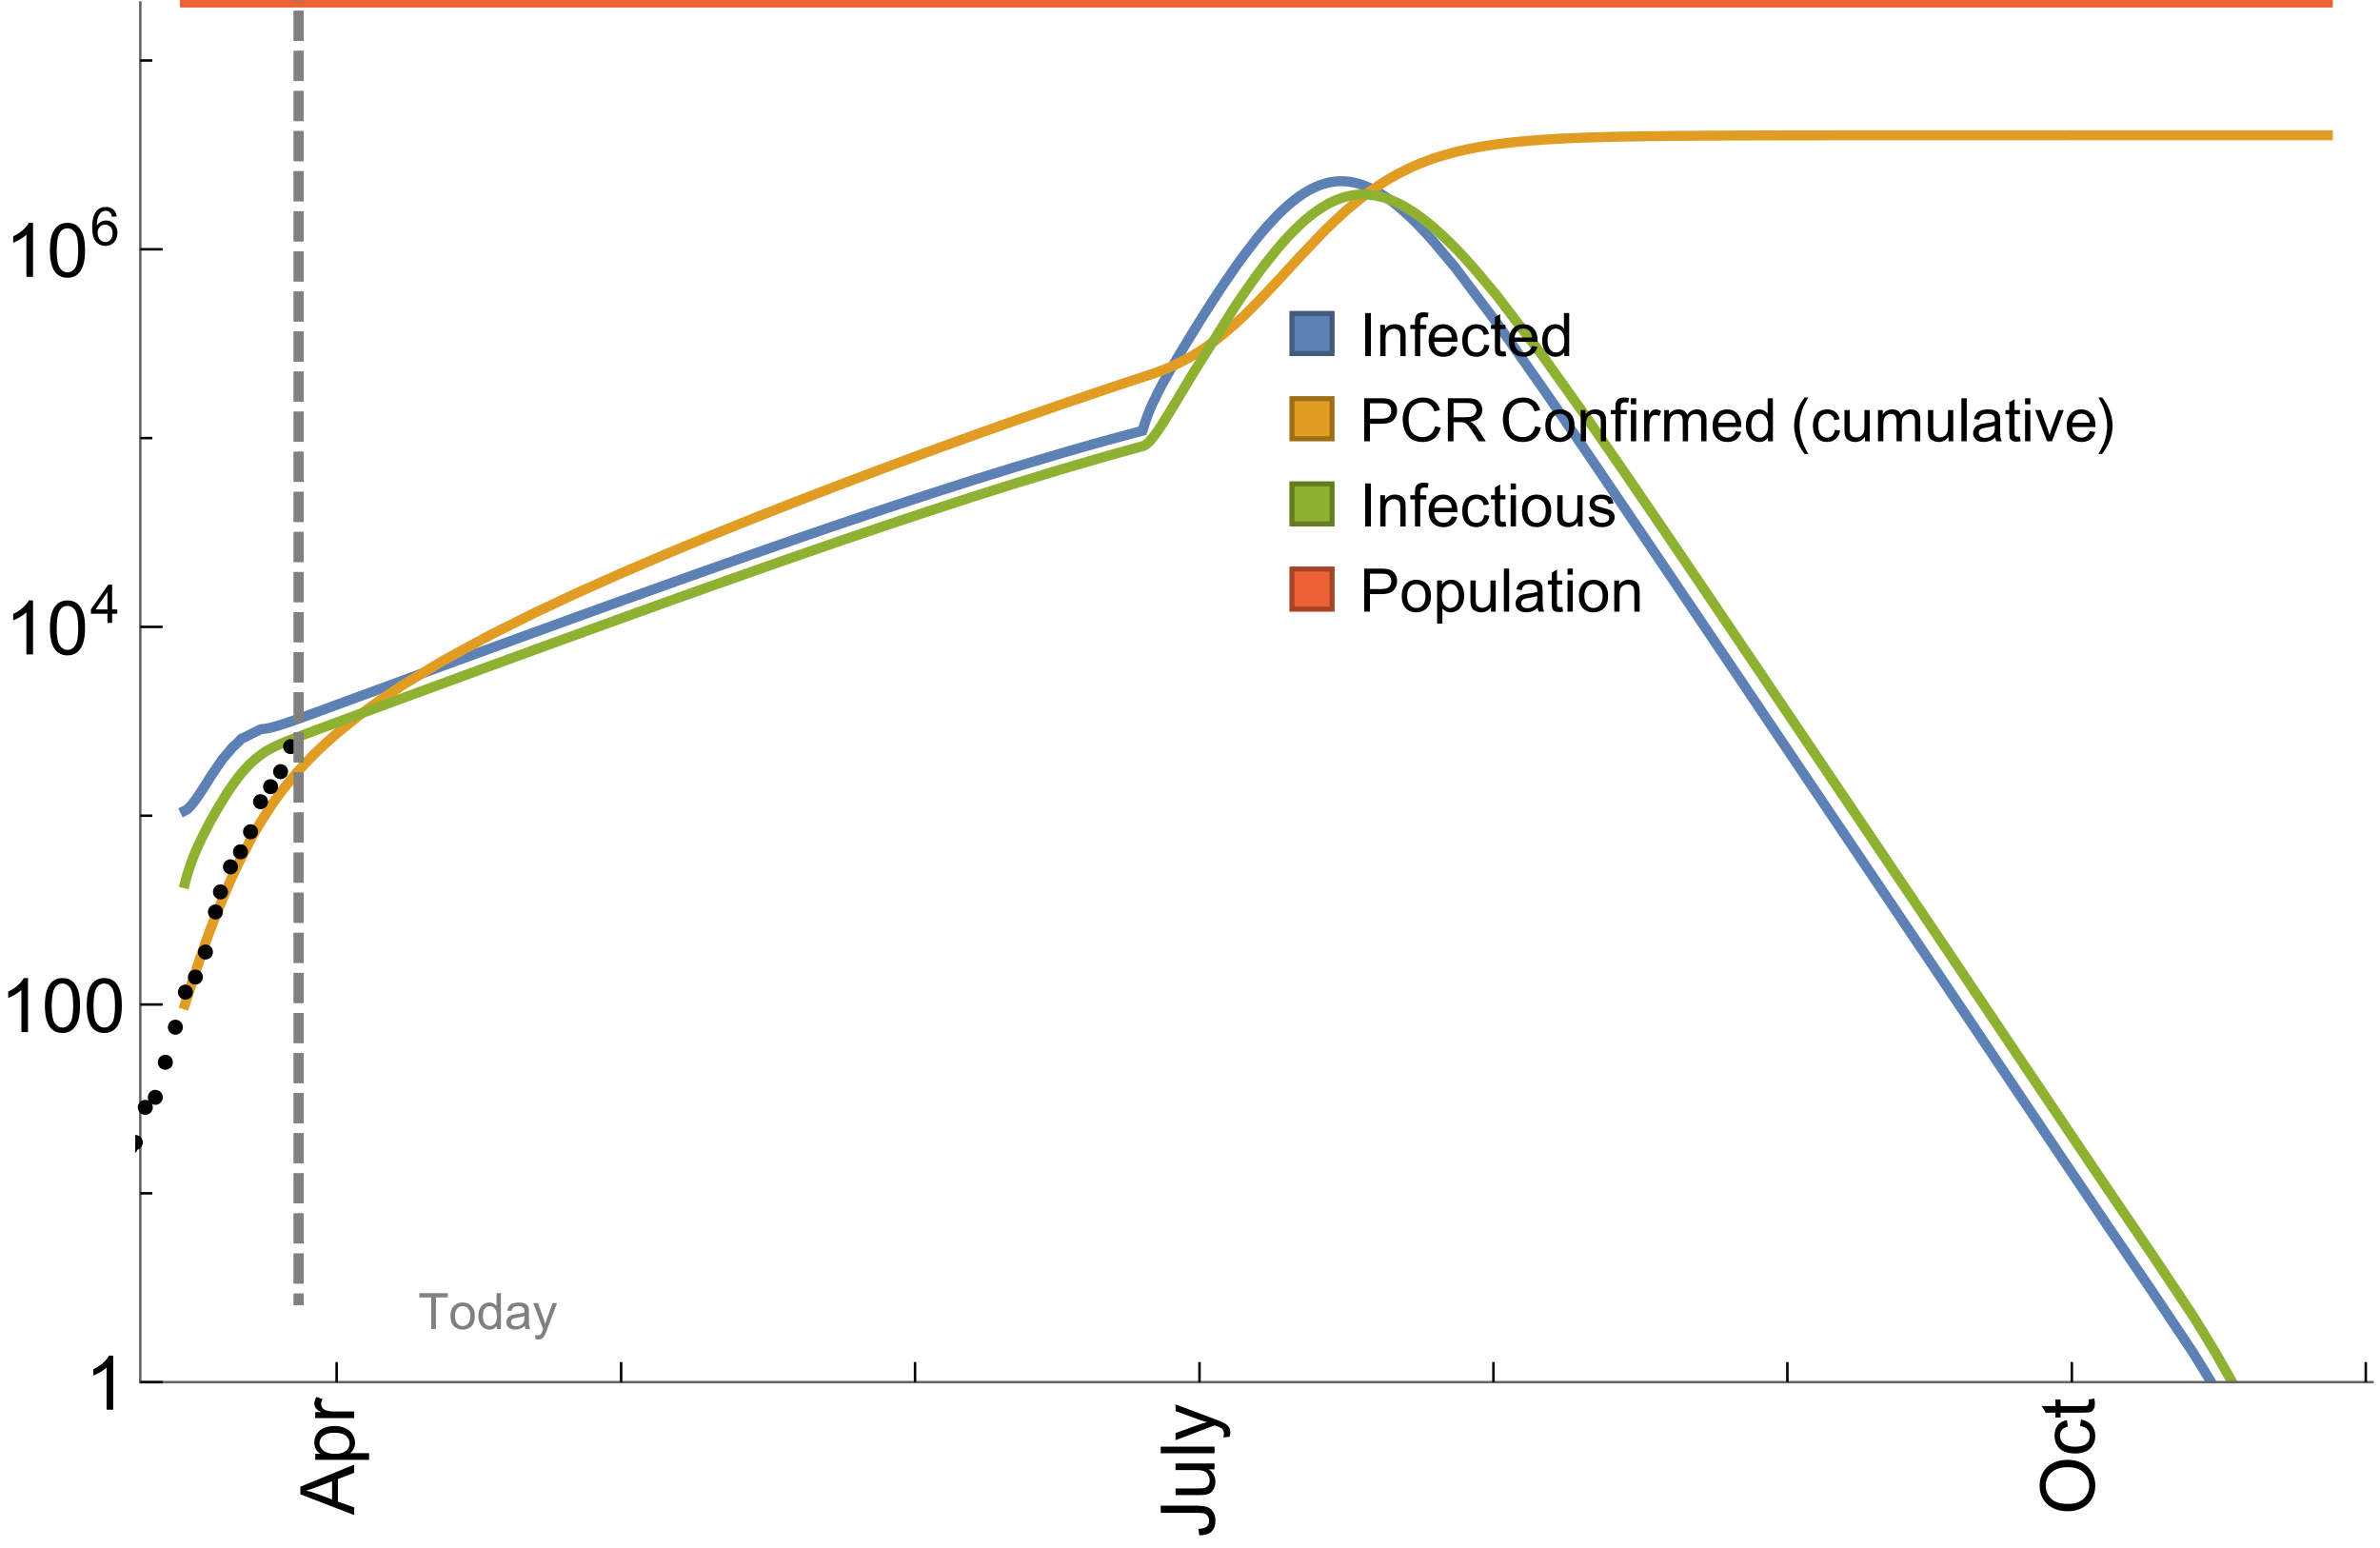 <?xml version="1.0" encoding="UTF-8"?>
<svg xmlns="http://www.w3.org/2000/svg" xmlns:xlink="http://www.w3.org/1999/xlink" width="475pt" height="309pt" viewBox="0 0 475 309" version="1.1">
<defs>
<g>
<symbol overflow="visible" id="glyph0-0">
<path style="stroke:none;" d=""/>
</symbol>
<symbol overflow="visible" id="glyph0-1">
<path style="stroke:none;" d="M 1.117 0 L 1.117 -8.59 L 2.258 -8.59 L 2.258 0 Z M 1.117 0 "/>
</symbol>
<symbol overflow="visible" id="glyph0-2">
<path style="stroke:none;" d="M 0.789 0 L 0.789 -6.223 L 1.742 -6.223 L 1.742 -5.336 C 2.199 -6.02 2.859 -6.363 3.719 -6.363 C 4.094 -6.363 4.441 -6.297 4.754 -6.16 C 5.07 -6.027 5.305 -5.852 5.461 -5.633 C 5.617 -5.414 5.727 -5.152 5.789 -4.852 C 5.828 -4.656 5.848 -4.312 5.848 -3.828 L 5.848 0 L 4.793 0 L 4.793 -3.785 C 4.793 -4.215 4.75 -4.535 4.672 -4.75 C 4.59 -4.961 4.441 -5.133 4.234 -5.258 C 4.023 -5.387 3.781 -5.449 3.5 -5.449 C 3.051 -5.449 2.66 -5.305 2.336 -5.023 C 2.008 -4.738 1.844 -4.195 1.844 -3.398 L 1.844 0 Z M 0.789 0 "/>
</symbol>
<symbol overflow="visible" id="glyph0-3">
<path style="stroke:none;" d="M 1.043 0 L 1.043 -5.402 L 0.109 -5.402 L 0.109 -6.223 L 1.043 -6.223 L 1.043 -6.883 C 1.043 -7.301 1.078 -7.613 1.156 -7.816 C 1.258 -8.09 1.434 -8.312 1.691 -8.48 C 1.945 -8.652 2.305 -8.734 2.766 -8.734 C 3.062 -8.734 3.391 -8.703 3.75 -8.633 L 3.594 -7.711 C 3.375 -7.75 3.164 -7.77 2.969 -7.77 C 2.648 -7.77 2.422 -7.703 2.289 -7.562 C 2.156 -7.426 2.094 -7.172 2.094 -6.797 L 2.094 -6.223 L 3.305 -6.223 L 3.305 -5.402 L 2.094 -5.402 L 2.094 0 Z M 1.043 0 "/>
</symbol>
<symbol overflow="visible" id="glyph0-4">
<path style="stroke:none;" d="M 5.051 -2.004 L 6.141 -1.867 C 5.969 -1.23 5.648 -0.738 5.188 -0.387 C 4.723 -0.035 4.125 0.141 3.406 0.141 C 2.496 0.141 1.773 -0.141 1.238 -0.699 C 0.707 -1.262 0.438 -2.047 0.438 -3.059 C 0.438 -4.105 0.711 -4.918 1.25 -5.496 C 1.789 -6.074 2.484 -6.363 3.344 -6.363 C 4.176 -6.363 4.859 -6.078 5.383 -5.516 C 5.91 -4.949 6.176 -4.148 6.176 -3.125 C 6.176 -3.062 6.172 -2.969 6.172 -2.844 L 1.531 -2.844 C 1.57 -2.16 1.762 -1.633 2.109 -1.273 C 2.457 -0.91 2.891 -0.727 3.41 -0.727 C 3.797 -0.727 4.125 -0.828 4.398 -1.031 C 4.672 -1.234 4.891 -1.559 5.051 -2.004 Z M 1.586 -3.711 L 5.062 -3.711 C 5.016 -4.234 4.883 -4.625 4.664 -4.887 C 4.328 -5.293 3.891 -5.496 3.359 -5.496 C 2.875 -5.496 2.465 -5.336 2.137 -5.008 C 1.805 -4.684 1.625 -4.25 1.586 -3.711 Z M 1.586 -3.711 "/>
</symbol>
<symbol overflow="visible" id="glyph0-5">
<path style="stroke:none;" d="M 4.852 -2.281 L 5.891 -2.145 C 5.777 -1.43 5.484 -0.871 5.02 -0.465 C 4.551 -0.062 3.977 0.141 3.297 0.141 C 2.445 0.141 1.762 -0.137 1.246 -0.695 C 0.727 -1.25 0.469 -2.047 0.469 -3.086 C 0.469 -3.758 0.578 -4.348 0.805 -4.852 C 1.027 -5.355 1.363 -5.734 1.82 -5.984 C 2.273 -6.238 2.77 -6.363 3.305 -6.363 C 3.98 -6.363 4.531 -6.191 4.961 -5.852 C 5.391 -5.508 5.668 -5.023 5.789 -4.395 L 4.766 -4.234 C 4.668 -4.652 4.492 -4.969 4.246 -5.18 C 3.996 -5.391 3.695 -5.496 3.344 -5.496 C 2.812 -5.496 2.383 -5.305 2.051 -4.926 C 1.719 -4.543 1.555 -3.941 1.555 -3.117 C 1.555 -2.281 1.711 -1.672 2.031 -1.297 C 2.352 -0.918 2.773 -0.727 3.289 -0.727 C 3.703 -0.727 4.047 -0.852 4.324 -1.109 C 4.602 -1.363 4.777 -1.75 4.852 -2.281 Z M 4.852 -2.281 "/>
</symbol>
<symbol overflow="visible" id="glyph0-6">
<path style="stroke:none;" d="M 3.094 -0.945 L 3.246 -0.012 C 2.949 0.051 2.684 0.082 2.449 0.082 C 2.066 0.082 1.77 0.023 1.559 -0.102 C 1.348 -0.223 1.199 -0.379 1.113 -0.578 C 1.027 -0.773 0.984 -1.188 0.984 -1.82 L 0.984 -5.402 L 0.211 -5.402 L 0.211 -6.223 L 0.984 -6.223 L 0.984 -7.766 L 2.031 -8.398 L 2.031 -6.223 L 3.094 -6.223 L 3.094 -5.402 L 2.031 -5.402 L 2.031 -1.766 C 2.031 -1.465 2.051 -1.27 2.09 -1.184 C 2.125 -1.098 2.188 -1.031 2.27 -0.977 C 2.355 -0.926 2.477 -0.902 2.633 -0.902 C 2.75 -0.902 2.902 -0.914 3.094 -0.945 Z M 3.094 -0.945 "/>
</symbol>
<symbol overflow="visible" id="glyph0-7">
<path style="stroke:none;" d="M 4.828 0 L 4.828 -0.785 C 4.434 -0.168 3.852 0.141 3.086 0.141 C 2.59 0.141 2.137 0.004 1.719 -0.27 C 1.305 -0.543 0.98 -0.926 0.754 -1.414 C 0.523 -1.906 0.41 -2.469 0.41 -3.105 C 0.41 -3.727 0.516 -4.289 0.719 -4.797 C 0.926 -5.301 1.238 -5.688 1.652 -5.961 C 2.066 -6.23 2.531 -6.363 3.039 -6.363 C 3.414 -6.363 3.75 -6.285 4.043 -6.125 C 4.336 -5.969 4.574 -5.762 4.758 -5.508 L 4.758 -8.59 L 5.805 -8.59 L 5.805 0 Z M 1.492 -3.105 C 1.492 -2.309 1.664 -1.711 2 -1.32 C 2.336 -0.926 2.73 -0.727 3.188 -0.727 C 3.648 -0.727 4.039 -0.914 4.363 -1.293 C 4.684 -1.668 4.844 -2.242 4.844 -3.016 C 4.844 -3.867 4.68 -4.492 4.352 -4.891 C 4.023 -5.289 3.621 -5.492 3.141 -5.492 C 2.672 -5.492 2.281 -5.297 1.965 -4.914 C 1.652 -4.531 1.492 -3.93 1.492 -3.105 Z M 1.492 -3.105 "/>
</symbol>
<symbol overflow="visible" id="glyph0-8">
<path style="stroke:none;" d="M 0.926 0 L 0.926 -8.59 L 4.164 -8.59 C 4.734 -8.59 5.172 -8.562 5.473 -8.508 C 5.895 -8.438 6.25 -8.305 6.531 -8.105 C 6.816 -7.91 7.047 -7.633 7.223 -7.277 C 7.395 -6.922 7.484 -6.531 7.484 -6.105 C 7.484 -5.375 7.25 -4.758 6.785 -4.25 C 6.32 -3.746 5.48 -3.492 4.266 -3.492 L 2.062 -3.492 L 2.062 0 Z M 2.062 -4.508 L 4.281 -4.508 C 5.016 -4.508 5.539 -4.641 5.848 -4.914 C 6.156 -5.188 6.312 -5.574 6.312 -6.07 C 6.312 -6.43 6.219 -6.738 6.039 -6.992 C 5.855 -7.25 5.617 -7.418 5.32 -7.5 C 5.129 -7.551 4.773 -7.578 4.258 -7.578 L 2.062 -7.578 Z M 2.062 -4.508 "/>
</symbol>
<symbol overflow="visible" id="glyph0-9">
<path style="stroke:none;" d="M 7.055 -3.012 L 8.191 -2.727 C 7.953 -1.793 7.523 -1.078 6.906 -0.59 C 6.285 -0.098 5.531 0.148 4.633 0.148 C 3.707 0.148 2.957 -0.043 2.375 -0.418 C 1.797 -0.797 1.355 -1.344 1.051 -2.055 C 0.75 -2.77 0.598 -3.539 0.598 -4.359 C 0.598 -5.254 0.77 -6.035 1.109 -6.699 C 1.453 -7.367 1.938 -7.871 2.57 -8.219 C 3.199 -8.562 3.895 -8.734 4.652 -8.734 C 5.512 -8.734 6.234 -8.516 6.82 -8.078 C 7.406 -7.641 7.812 -7.027 8.047 -6.234 L 6.926 -5.969 C 6.727 -6.594 6.438 -7.051 6.059 -7.336 C 5.68 -7.621 5.203 -7.766 4.629 -7.766 C 3.969 -7.766 3.418 -7.605 2.973 -7.289 C 2.531 -6.973 2.219 -6.547 2.039 -6.016 C 1.859 -5.48 1.77 -4.93 1.77 -4.367 C 1.77 -3.637 1.875 -2.996 2.09 -2.453 C 2.301 -1.906 2.633 -1.5 3.082 -1.23 C 3.531 -0.961 4.016 -0.828 4.539 -0.828 C 5.176 -0.828 5.719 -1.008 6.156 -1.375 C 6.598 -1.742 6.898 -2.289 7.055 -3.012 Z M 7.055 -3.012 "/>
</symbol>
<symbol overflow="visible" id="glyph0-10">
<path style="stroke:none;" d="M 0.945 0 L 0.945 -8.59 L 4.75 -8.59 C 5.516 -8.59 6.102 -8.512 6.5 -8.359 C 6.898 -8.203 7.215 -7.93 7.453 -7.539 C 7.691 -7.148 7.812 -6.719 7.812 -6.246 C 7.812 -5.637 7.613 -5.125 7.219 -4.703 C 6.824 -4.285 6.215 -4.023 5.391 -3.906 C 5.691 -3.762 5.922 -3.621 6.078 -3.48 C 6.41 -3.176 6.723 -2.797 7.02 -2.336 L 8.516 0 L 7.086 0 L 5.945 -1.789 C 5.613 -2.305 5.344 -2.695 5.125 -2.969 C 4.91 -3.242 4.719 -3.438 4.551 -3.547 C 4.379 -3.656 4.207 -3.73 4.031 -3.773 C 3.902 -3.801 3.691 -3.812 3.398 -3.812 L 2.078 -3.812 L 2.078 0 Z M 2.078 -4.797 L 4.523 -4.797 C 5.043 -4.797 5.449 -4.852 5.742 -4.961 C 6.035 -5.066 6.258 -5.238 6.41 -5.477 C 6.562 -5.711 6.641 -5.969 6.641 -6.246 C 6.641 -6.652 6.492 -6.984 6.195 -7.25 C 5.902 -7.512 5.438 -7.641 4.797 -7.641 L 2.078 -7.641 Z M 2.078 -4.797 "/>
</symbol>
<symbol overflow="visible" id="glyph0-11">
<path style="stroke:none;" d="M 0.398 -3.109 C 0.398 -4.262 0.719 -5.117 1.359 -5.672 C 1.895 -6.133 2.547 -6.363 3.316 -6.363 C 4.172 -6.363 4.871 -6.082 5.414 -5.523 C 5.957 -4.961 6.227 -4.188 6.227 -3.199 C 6.227 -2.398 6.109 -1.77 5.867 -1.309 C 5.629 -0.852 5.277 -0.492 4.82 -0.242 C 4.359 0.012 3.859 0.141 3.316 0.141 C 2.445 0.141 1.742 -0.141 1.203 -0.695 C 0.668 -1.254 0.398 -2.062 0.398 -3.109 Z M 1.484 -3.109 C 1.484 -2.312 1.656 -1.719 2.004 -1.32 C 2.352 -0.926 2.789 -0.727 3.316 -0.727 C 3.84 -0.727 4.273 -0.926 4.625 -1.324 C 4.973 -1.723 5.145 -2.328 5.145 -3.148 C 5.145 -3.918 4.969 -4.5 4.621 -4.895 C 4.27 -5.293 3.836 -5.492 3.316 -5.492 C 2.789 -5.492 2.352 -5.293 2.004 -4.898 C 1.656 -4.504 1.484 -3.906 1.484 -3.109 Z M 1.484 -3.109 "/>
</symbol>
<symbol overflow="visible" id="glyph0-12">
<path style="stroke:none;" d="M 0.797 -7.375 L 0.797 -8.59 L 1.852 -8.59 L 1.852 -7.375 Z M 0.797 0 L 0.797 -6.223 L 1.852 -6.223 L 1.852 0 Z M 0.797 0 "/>
</symbol>
<symbol overflow="visible" id="glyph0-13">
<path style="stroke:none;" d="M 0.781 0 L 0.781 -6.223 L 1.727 -6.223 L 1.727 -5.281 C 1.969 -5.723 2.195 -6.012 2.398 -6.152 C 2.605 -6.293 2.828 -6.363 3.078 -6.363 C 3.434 -6.363 3.793 -6.25 4.16 -6.023 L 3.797 -5.047 C 3.539 -5.199 3.281 -5.273 3.023 -5.273 C 2.793 -5.273 2.586 -5.203 2.402 -5.066 C 2.219 -4.926 2.086 -4.734 2.008 -4.488 C 1.891 -4.113 1.836 -3.703 1.836 -3.258 L 1.836 0 Z M 0.781 0 "/>
</symbol>
<symbol overflow="visible" id="glyph0-14">
<path style="stroke:none;" d="M 0.789 0 L 0.789 -6.223 L 1.734 -6.223 L 1.734 -5.352 C 1.93 -5.656 2.188 -5.898 2.516 -6.086 C 2.84 -6.27 3.207 -6.363 3.621 -6.363 C 4.082 -6.363 4.461 -6.266 4.754 -6.078 C 5.051 -5.887 5.258 -5.617 5.379 -5.273 C 5.871 -6 6.512 -6.363 7.301 -6.363 C 7.918 -6.363 8.391 -6.191 8.727 -5.852 C 9.059 -5.508 9.223 -4.984 9.223 -4.273 L 9.223 0 L 8.172 0 L 8.172 -3.922 C 8.172 -4.344 8.141 -4.645 8.07 -4.832 C 8.004 -5.016 7.879 -5.164 7.699 -5.281 C 7.52 -5.395 7.309 -5.449 7.066 -5.449 C 6.629 -5.449 6.266 -5.305 5.977 -5.012 C 5.688 -4.723 5.543 -4.258 5.543 -3.617 L 5.543 0 L 4.488 0 L 4.488 -4.043 C 4.488 -4.512 4.402 -4.863 4.23 -5.098 C 4.059 -5.332 3.777 -5.449 3.387 -5.449 C 3.09 -5.449 2.816 -5.371 2.562 -5.215 C 2.312 -5.059 2.129 -4.828 2.016 -4.531 C 1.902 -4.23 1.844 -3.797 1.844 -3.227 L 1.844 0 Z M 0.789 0 "/>
</symbol>
<symbol overflow="visible" id="glyph0-15">
<path style="stroke:none;" d="M 4.867 0 L 4.867 -0.914 C 4.383 -0.211 3.727 0.141 2.895 0.141 C 2.527 0.141 2.184 0.07 1.867 -0.07 C 1.547 -0.211 1.312 -0.387 1.156 -0.602 C 1.004 -0.812 0.895 -1.074 0.832 -1.383 C 0.789 -1.59 0.766 -1.918 0.766 -2.367 L 0.766 -6.223 L 1.82 -6.223 L 1.82 -2.773 C 1.82 -2.223 1.844 -1.852 1.887 -1.656 C 1.953 -1.379 2.094 -1.164 2.309 -1.004 C 2.523 -0.848 2.789 -0.766 3.105 -0.766 C 3.422 -0.766 3.719 -0.848 3.996 -1.012 C 4.273 -1.172 4.469 -1.395 4.586 -1.672 C 4.699 -1.953 4.758 -2.359 4.758 -2.891 L 4.758 -6.223 L 5.812 -6.223 L 5.812 0 Z M 4.867 0 "/>
</symbol>
<symbol overflow="visible" id="glyph0-16">
<path style="stroke:none;" d="M 0.766 0 L 0.766 -8.59 L 1.82 -8.59 L 1.82 0 Z M 0.766 0 "/>
</symbol>
<symbol overflow="visible" id="glyph0-17">
<path style="stroke:none;" d="M 4.852 -0.766 C 4.461 -0.434 4.086 -0.203 3.723 -0.062 C 3.363 0.074 2.977 0.141 2.562 0.141 C 1.879 0.141 1.352 -0.027 0.984 -0.359 C 0.617 -0.695 0.434 -1.121 0.434 -1.641 C 0.434 -1.945 0.504 -2.223 0.641 -2.477 C 0.781 -2.727 0.961 -2.93 1.188 -3.082 C 1.41 -3.234 1.664 -3.352 1.945 -3.43 C 2.152 -3.484 2.465 -3.535 2.883 -3.586 C 3.734 -3.688 4.359 -3.809 4.766 -3.949 C 4.77 -4.094 4.77 -4.188 4.77 -4.227 C 4.77 -4.656 4.672 -4.957 4.469 -5.133 C 4.199 -5.371 3.801 -5.492 3.27 -5.492 C 2.773 -5.492 2.406 -5.402 2.172 -5.23 C 1.934 -5.055 1.758 -4.75 1.648 -4.305 L 0.617 -4.445 C 0.711 -4.887 0.863 -5.246 1.078 -5.516 C 1.293 -5.789 1.602 -5.996 2.008 -6.145 C 2.414 -6.289 2.887 -6.363 3.422 -6.363 C 3.953 -6.363 4.383 -6.301 4.719 -6.176 C 5.051 -6.051 5.293 -5.895 5.449 -5.703 C 5.605 -5.516 5.715 -5.273 5.777 -4.984 C 5.812 -4.805 5.828 -4.484 5.828 -4.016 L 5.828 -2.609 C 5.828 -1.629 5.852 -1.008 5.898 -0.746 C 5.941 -0.488 6.031 -0.238 6.164 0 L 5.062 0 C 4.953 -0.219 4.883 -0.477 4.852 -0.766 Z M 4.766 -3.125 C 4.383 -2.969 3.805 -2.836 3.039 -2.727 C 2.605 -2.664 2.301 -2.594 2.121 -2.516 C 1.941 -2.438 1.805 -2.32 1.703 -2.172 C 1.605 -2.02 1.559 -1.852 1.559 -1.672 C 1.559 -1.391 1.664 -1.156 1.879 -0.969 C 2.09 -0.781 2.402 -0.688 2.812 -0.688 C 3.219 -0.688 3.578 -0.773 3.898 -0.953 C 4.215 -1.129 4.445 -1.375 4.594 -1.68 C 4.707 -1.918 4.766 -2.273 4.766 -2.734 Z M 4.766 -3.125 "/>
</symbol>
<symbol overflow="visible" id="glyph0-18">
<path style="stroke:none;" d="M 2.52 0 L 0.152 -6.223 L 1.266 -6.223 L 2.602 -2.496 C 2.746 -2.094 2.879 -1.676 3 -1.242 C 3.094 -1.57 3.227 -1.965 3.391 -2.426 L 4.773 -6.223 L 5.859 -6.223 L 3.504 0 Z M 2.52 0 "/>
</symbol>
<symbol overflow="visible" id="glyph0-19">
<path style="stroke:none;" d="M 0.367 -1.859 L 1.414 -2.023 C 1.473 -1.605 1.633 -1.281 1.902 -1.062 C 2.168 -0.84 2.543 -0.727 3.023 -0.727 C 3.508 -0.727 3.867 -0.824 4.102 -1.023 C 4.336 -1.219 4.453 -1.453 4.453 -1.719 C 4.453 -1.957 4.352 -2.141 4.141 -2.281 C 3.996 -2.375 3.641 -2.492 3.062 -2.637 C 2.289 -2.832 1.754 -3 1.457 -3.145 C 1.156 -3.285 0.93 -3.484 0.777 -3.734 C 0.621 -3.988 0.547 -4.266 0.547 -4.57 C 0.547 -4.848 0.609 -5.105 0.734 -5.34 C 0.863 -5.578 1.035 -5.773 1.254 -5.93 C 1.418 -6.051 1.641 -6.152 1.926 -6.238 C 2.207 -6.32 2.512 -6.363 2.836 -6.363 C 3.324 -6.363 3.754 -6.293 4.121 -6.152 C 4.492 -6.012 4.766 -5.82 4.938 -5.582 C 5.113 -5.34 5.234 -5.02 5.305 -4.617 L 4.273 -4.477 C 4.227 -4.797 4.09 -5.047 3.863 -5.227 C 3.641 -5.406 3.32 -5.496 2.914 -5.496 C 2.43 -5.496 2.082 -5.414 1.875 -5.258 C 1.668 -5.098 1.562 -4.906 1.562 -4.695 C 1.562 -4.559 1.609 -4.434 1.695 -4.324 C 1.781 -4.211 1.914 -4.117 2.098 -4.043 C 2.203 -4.004 2.516 -3.914 3.031 -3.773 C 3.777 -3.574 4.297 -3.41 4.59 -3.285 C 4.887 -3.156 5.117 -2.973 5.285 -2.73 C 5.453 -2.488 5.539 -2.188 5.539 -1.828 C 5.539 -1.477 5.434 -1.145 5.23 -0.836 C 5.023 -0.523 4.727 -0.285 4.344 -0.113 C 3.957 0.055 3.516 0.141 3.031 0.141 C 2.223 0.141 1.605 -0.027 1.18 -0.363 C 0.758 -0.699 0.484 -1.195 0.367 -1.859 Z M 0.367 -1.859 "/>
</symbol>
<symbol overflow="visible" id="glyph0-20">
<path style="stroke:none;" d="M 0.789 2.383 L 0.789 -6.223 L 1.75 -6.223 L 1.75 -5.414 C 1.977 -5.73 2.234 -5.969 2.52 -6.125 C 2.805 -6.285 3.148 -6.363 3.555 -6.363 C 4.086 -6.363 4.555 -6.227 4.961 -5.953 C 5.367 -5.68 5.676 -5.293 5.883 -4.797 C 6.09 -4.297 6.195 -3.75 6.195 -3.156 C 6.195 -2.52 6.078 -1.949 5.852 -1.438 C 5.621 -0.93 5.289 -0.539 4.855 -0.266 C 4.418 0.004 3.961 0.141 3.48 0.141 C 3.129 0.141 2.812 0.066 2.535 -0.082 C 2.254 -0.23 2.023 -0.418 1.844 -0.645 L 1.844 2.383 Z M 1.746 -3.078 C 1.746 -2.277 1.906 -1.684 2.234 -1.301 C 2.559 -0.918 2.949 -0.727 3.41 -0.727 C 3.879 -0.727 4.281 -0.926 4.613 -1.32 C 4.949 -1.719 5.117 -2.332 5.117 -3.164 C 5.117 -3.957 4.953 -4.551 4.625 -4.945 C 4.301 -5.34 3.91 -5.539 3.457 -5.539 C 3.008 -5.539 2.609 -5.328 2.266 -4.906 C 1.918 -4.488 1.746 -3.875 1.746 -3.078 Z M 1.746 -3.078 "/>
</symbol>
<symbol overflow="visible" id="glyph1-0">
<path style="stroke:none;" d=""/>
</symbol>
<symbol overflow="visible" id="glyph1-1">
<path style="stroke:none;" d="M 3.562 2.52 L 2.805 2.52 C 2.492 2.121 2.211 1.699 1.953 1.258 C 1.699 0.812 1.477 0.352 1.297 -0.125 C 1.113 -0.602 0.969 -1.086 0.871 -1.586 C 0.77 -2.086 0.719 -2.594 0.719 -3.105 C 0.719 -3.625 0.773 -4.133 0.875 -4.633 C 0.977 -5.129 1.117 -5.617 1.301 -6.086 C 1.484 -6.559 1.703 -7.02 1.961 -7.461 C 2.215 -7.906 2.5 -8.328 2.805 -8.734 L 3.562 -8.734 C 3.285 -8.281 3.039 -7.836 2.82 -7.398 C 2.602 -6.957 2.414 -6.512 2.266 -6.055 C 2.117 -5.602 2.008 -5.133 1.93 -4.648 C 1.852 -4.168 1.812 -3.656 1.812 -3.117 C 1.812 -2.617 1.852 -2.121 1.938 -1.629 C 2.02 -1.137 2.141 -0.652 2.289 -0.18 C 2.441 0.297 2.625 0.758 2.844 1.211 C 3.059 1.66 3.297 2.098 3.562 2.52 Z M 3.562 2.52 "/>
</symbol>
<symbol overflow="visible" id="glyph1-2">
<path style="stroke:none;" d="M 3.273 -3.105 C 3.273 -2.59 3.227 -2.082 3.125 -1.586 C 3.023 -1.086 2.879 -0.602 2.695 -0.129 C 2.512 0.344 2.293 0.801 2.035 1.246 C 1.781 1.688 1.5 2.113 1.188 2.52 L 0.434 2.52 C 0.707 2.074 0.953 1.633 1.172 1.188 C 1.391 0.746 1.574 0.297 1.723 -0.156 C 1.871 -0.613 1.984 -1.086 2.066 -1.57 C 2.145 -2.055 2.188 -2.562 2.188 -3.094 C 2.188 -3.594 2.145 -4.09 2.059 -4.582 C 1.977 -5.074 1.859 -5.559 1.703 -6.031 C 1.551 -6.508 1.367 -6.969 1.152 -7.422 C 0.934 -7.875 0.695 -8.312 0.434 -8.734 L 1.188 -8.734 C 1.5 -8.336 1.789 -7.918 2.047 -7.473 C 2.305 -7.031 2.523 -6.57 2.703 -6.09 C 2.887 -5.613 3.027 -5.121 3.125 -4.621 C 3.227 -4.117 3.273 -3.613 3.273 -3.105 Z M 3.273 -3.105 "/>
</symbol>
<symbol overflow="visible" id="glyph2-0">
<path style="stroke:none;" d=""/>
</symbol>
<symbol overflow="visible" id="glyph2-1">
<path style="stroke:none;" d="M 0 0.023 L -10.738 -4.102 L -10.738 -5.633 L 0 -10.027 L 0 -8.406 L -3.25 -7.156 L -3.25 -2.664 L 0 -1.488 Z M -4.41 -3.078 L -4.41 -6.715 L -7.383 -5.598 C -8.285 -5.254 -9.027 -5 -9.609 -4.836 C -8.922 -4.699 -8.238 -4.504 -7.559 -4.254 Z M -4.41 -3.078 "/>
</symbol>
<symbol overflow="visible" id="glyph2-2">
<path style="stroke:none;" d="M 2.98 -0.988 L -7.777 -0.988 L -7.777 -2.191 L -6.766 -2.191 C -7.164 -2.473 -7.461 -2.793 -7.656 -3.148 C -7.855 -3.504 -7.953 -3.938 -7.953 -4.445 C -7.953 -5.109 -7.781 -5.695 -7.441 -6.203 C -7.102 -6.711 -6.617 -7.094 -5.996 -7.352 C -5.371 -7.613 -4.691 -7.742 -3.949 -7.742 C -3.152 -7.742 -2.434 -7.598 -1.797 -7.312 C -1.16 -7.027 -0.672 -6.613 -0.332 -6.066 C 0.008 -5.523 0.176 -4.953 0.176 -4.352 C 0.176 -3.91 0.082 -3.516 -0.102 -3.168 C -0.289 -2.82 -0.523 -2.531 -0.805 -2.309 L 2.98 -2.309 Z M -3.844 -2.184 C -2.844 -2.184 -2.105 -2.387 -1.625 -2.789 C -1.148 -3.195 -0.906 -3.688 -0.906 -4.262 C -0.906 -4.848 -1.156 -5.352 -1.652 -5.77 C -2.148 -6.188 -2.914 -6.395 -3.953 -6.395 C -4.945 -6.395 -5.688 -6.191 -6.18 -5.781 C -6.676 -5.375 -6.922 -4.887 -6.922 -4.32 C -6.922 -3.758 -6.66 -3.262 -6.133 -2.832 C -5.609 -2.398 -4.848 -2.184 -3.844 -2.184 Z M -3.844 -2.184 "/>
</symbol>
<symbol overflow="visible" id="glyph2-3">
<path style="stroke:none;" d="M 0 -0.973 L -7.777 -0.973 L -7.777 -2.16 L -6.598 -2.16 C -7.148 -2.465 -7.516 -2.742 -7.691 -3 C -7.867 -3.258 -7.953 -3.539 -7.953 -3.844 C -7.953 -4.289 -7.812 -4.742 -7.531 -5.199 L -6.305 -4.746 C -6.496 -4.422 -6.594 -4.102 -6.594 -3.781 C -6.594 -3.492 -6.504 -3.234 -6.332 -3.004 C -6.16 -2.773 -5.918 -2.609 -5.609 -2.512 C -5.141 -2.367 -4.629 -2.293 -4.07 -2.293 L 0 -2.293 Z M 0 -0.973 "/>
</symbol>
<symbol overflow="visible" id="glyph2-4">
<path style="stroke:none;" d="M -3.047 -0.434 L -3.223 -1.715 C -2.402 -1.75 -1.84 -1.902 -1.539 -2.176 C -1.234 -2.449 -1.082 -2.828 -1.082 -3.312 C -1.082 -3.668 -1.164 -3.977 -1.328 -4.234 C -1.492 -4.492 -1.715 -4.672 -1.996 -4.77 C -2.277 -4.867 -2.723 -4.914 -3.34 -4.914 L -10.738 -4.914 L -10.738 -6.336 L -3.422 -6.336 C -2.523 -6.336 -1.824 -6.227 -1.332 -6.008 C -0.84 -5.793 -0.465 -5.449 -0.203 -4.977 C 0.055 -4.504 0.184 -3.953 0.184 -3.316 C 0.184 -2.375 -0.086 -1.652 -0.629 -1.152 C -1.172 -0.652 -1.977 -0.414 -3.047 -0.434 Z M -3.047 -0.434 "/>
</symbol>
<symbol overflow="visible" id="glyph2-5">
<path style="stroke:none;" d="M 0 -6.086 L -1.141 -6.086 C -0.262 -5.48 0.176 -4.656 0.176 -3.617 C 0.176 -3.16 0.09 -2.73 -0.086 -2.332 C -0.262 -1.934 -0.484 -1.641 -0.75 -1.445 C -1.016 -1.254 -1.344 -1.117 -1.727 -1.039 C -1.988 -0.984 -2.398 -0.961 -2.961 -0.961 L -7.777 -0.961 L -7.777 -2.277 L -3.465 -2.277 C -2.777 -2.277 -2.312 -2.305 -2.074 -2.359 C -1.727 -2.441 -1.453 -2.617 -1.258 -2.887 C -1.059 -3.156 -0.961 -3.484 -0.961 -3.883 C -0.961 -4.277 -1.062 -4.648 -1.262 -4.996 C -1.465 -5.344 -1.742 -5.586 -2.09 -5.73 C -2.441 -5.875 -2.945 -5.945 -3.609 -5.945 L -7.777 -5.949 L -7.777 -7.266 L 0 -7.266 Z M 0 -6.086 "/>
</symbol>
<symbol overflow="visible" id="glyph2-6">
<path style="stroke:none;" d="M 0 -0.961 L -10.738 -0.961 L -10.738 -2.277 L 0 -2.277 Z M 0 -0.961 "/>
</symbol>
<symbol overflow="visible" id="glyph2-7">
<path style="stroke:none;" d="M 2.996 -0.93 L 1.758 -0.785 C 1.836 -1.07 1.875 -1.324 1.875 -1.539 C 1.875 -1.832 1.828 -2.066 1.73 -2.242 C 1.633 -2.418 1.496 -2.562 1.32 -2.672 C 1.188 -2.758 0.859 -2.891 0.336 -3.078 C 0.262 -3.102 0.156 -3.141 0.016 -3.195 L -7.777 -0.242 L -7.777 -1.664 L -3.273 -3.281 C -2.703 -3.492 -2.102 -3.68 -1.473 -3.844 C -2.078 -3.996 -2.668 -4.176 -3.246 -4.387 L -7.777 -6.051 L -7.777 -7.367 L 0.133 -4.41 C 0.988 -4.094 1.574 -3.844 1.898 -3.668 C 2.332 -3.434 2.648 -3.168 2.852 -2.863 C 3.055 -2.562 3.156 -2.199 3.156 -1.781 C 3.156 -1.527 3.102 -1.242 2.996 -0.93 Z M 2.996 -0.93 "/>
</symbol>
<symbol overflow="visible" id="glyph2-8">
<path style="stroke:none;" d="M -5.23 -0.727 C -7.012 -0.727 -8.406 -1.203 -9.414 -2.16 C -10.422 -3.117 -10.93 -4.352 -10.93 -5.867 C -10.93 -6.859 -10.691 -7.75 -10.219 -8.547 C -9.742 -9.344 -9.082 -9.949 -8.234 -10.367 C -7.387 -10.785 -6.43 -10.992 -5.355 -10.992 C -4.266 -10.992 -3.289 -10.773 -2.43 -10.336 C -1.57 -9.895 -0.922 -9.273 -0.48 -8.469 C -0.039 -7.66 0.184 -6.793 0.184 -5.859 C 0.184 -4.848 -0.062 -3.945 -0.551 -3.148 C -1.039 -2.352 -1.703 -1.75 -2.547 -1.34 C -3.395 -0.93 -4.289 -0.727 -5.23 -0.727 Z M -5.207 -2.191 C -3.914 -2.191 -2.895 -2.539 -2.148 -3.234 C -1.406 -3.93 -1.031 -4.801 -1.031 -5.852 C -1.031 -6.922 -1.41 -7.801 -2.16 -8.492 C -2.914 -9.184 -3.98 -9.527 -5.359 -9.527 C -6.234 -9.527 -7 -9.383 -7.648 -9.086 C -8.301 -8.789 -8.809 -8.359 -9.168 -7.789 C -9.527 -7.219 -9.703 -6.582 -9.703 -5.875 C -9.703 -4.867 -9.359 -4.004 -8.668 -3.277 C -7.977 -2.551 -6.824 -2.191 -5.207 -2.191 Z M -5.207 -2.191 "/>
</symbol>
<symbol overflow="visible" id="glyph2-9">
<path style="stroke:none;" d="M -2.848 -6.062 L -2.68 -7.359 C -1.785 -7.219 -1.086 -6.855 -0.582 -6.273 C -0.078 -5.691 0.176 -4.973 0.176 -4.125 C 0.176 -3.059 -0.172 -2.203 -0.867 -1.555 C -1.562 -0.91 -2.562 -0.586 -3.859 -0.586 C -4.699 -0.586 -5.434 -0.727 -6.062 -1.004 C -6.695 -1.281 -7.168 -1.707 -7.48 -2.273 C -7.797 -2.844 -7.953 -3.461 -7.953 -4.133 C -7.953 -4.977 -7.742 -5.668 -7.312 -6.203 C -6.887 -6.742 -6.281 -7.086 -5.492 -7.234 L -5.297 -5.953 C -5.82 -5.832 -6.211 -5.617 -6.477 -5.305 C -6.738 -4.996 -6.871 -4.621 -6.871 -4.184 C -6.871 -3.52 -6.633 -2.98 -6.156 -2.562 C -5.68 -2.148 -4.926 -1.941 -3.898 -1.941 C -2.852 -1.941 -2.094 -2.141 -1.617 -2.543 C -1.145 -2.941 -0.906 -3.465 -0.906 -4.109 C -0.906 -4.625 -1.066 -5.059 -1.383 -5.406 C -1.699 -5.754 -2.191 -5.973 -2.848 -6.062 Z M -2.848 -6.062 "/>
</symbol>
<symbol overflow="visible" id="glyph2-10">
<path style="stroke:none;" d="M -1.18 -3.867 L -0.016 -4.059 C 0.062 -3.688 0.102 -3.355 0.102 -3.062 C 0.102 -2.582 0.027 -2.211 -0.125 -1.949 C -0.277 -1.684 -0.477 -1.5 -0.723 -1.391 C -0.969 -1.285 -1.488 -1.23 -2.277 -1.23 L -6.754 -1.23 L -6.754 -0.266 L -7.777 -0.266 L -7.777 -1.23 L -9.703 -1.23 L -10.496 -2.543 L -7.777 -2.543 L -7.777 -3.867 L -6.754 -3.867 L -6.754 -2.543 L -2.203 -2.543 C -1.828 -2.543 -1.586 -2.566 -1.48 -2.609 C -1.371 -2.656 -1.285 -2.734 -1.223 -2.84 C -1.16 -2.945 -1.129 -3.094 -1.129 -3.289 C -1.129 -3.434 -1.145 -3.629 -1.18 -3.867 Z M -1.18 -3.867 "/>
</symbol>
<symbol overflow="visible" id="glyph3-0">
<path style="stroke:none;" d=""/>
</symbol>
<symbol overflow="visible" id="glyph3-1">
<path style="stroke:none;" d="M 5.59 0 L 4.27 0 L 4.27 -8.402 C 3.953 -8.098 3.535 -7.797 3.02 -7.492 C 2.504 -7.191 2.043 -6.961 1.633 -6.812 L 1.633 -8.086 C 2.371 -8.434 3.016 -8.852 3.566 -9.344 C 4.117 -9.84 4.508 -10.316 4.738 -10.781 L 5.59 -10.781 Z M 5.59 0 "/>
</symbol>
<symbol overflow="visible" id="glyph3-2">
<path style="stroke:none;" d="M 0.621 -5.297 C 0.621 -6.566 0.754 -7.586 1.016 -8.359 C 1.277 -9.133 1.664 -9.73 2.18 -10.152 C 2.695 -10.57 3.344 -10.781 4.125 -10.781 C 4.699 -10.781 5.203 -10.664 5.641 -10.434 C 6.074 -10.203 6.434 -9.867 6.715 -9.43 C 7 -8.992 7.223 -8.461 7.383 -7.832 C 7.543 -7.207 7.625 -6.359 7.625 -5.297 C 7.625 -4.035 7.496 -3.02 7.234 -2.246 C 6.977 -1.473 6.59 -0.871 6.074 -0.449 C 5.559 -0.027 4.91 0.184 4.125 0.184 C 3.09 0.184 2.273 -0.188 1.684 -0.93 C 0.977 -1.824 0.621 -3.277 0.621 -5.297 Z M 1.977 -5.297 C 1.977 -3.531 2.184 -2.359 2.598 -1.777 C 3.008 -1.191 3.52 -0.902 4.125 -0.902 C 4.73 -0.902 5.238 -1.195 5.652 -1.781 C 6.062 -2.367 6.27 -3.539 6.27 -5.297 C 6.27 -7.062 6.062 -8.238 5.652 -8.82 C 5.238 -9.398 4.723 -9.691 4.109 -9.691 C 3.504 -9.691 3.02 -9.434 2.66 -8.922 C 2.203 -8.266 1.977 -7.059 1.977 -5.297 Z M 1.977 -5.297 "/>
</symbol>
<symbol overflow="visible" id="glyph4-0">
<path style="stroke:none;" d=""/>
</symbol>
<symbol overflow="visible" id="glyph4-1">
<path style="stroke:none;" d="M 3.441 0 L 3.441 -1.824 L 0.137 -1.824 L 0.137 -2.684 L 3.613 -7.625 L 4.379 -7.625 L 4.379 -2.684 L 5.406 -2.684 L 5.406 -1.824 L 4.379 -1.824 L 4.379 0 Z M 3.441 -2.684 L 3.441 -6.121 L 1.055 -2.684 Z M 3.441 -2.684 "/>
</symbol>
<symbol overflow="visible" id="glyph4-2">
<path style="stroke:none;" d="M 5.297 -5.758 L 4.367 -5.684 C 4.285 -6.051 4.168 -6.316 4.016 -6.484 C 3.762 -6.75 3.449 -6.883 3.078 -6.883 C 2.781 -6.883 2.52 -6.801 2.293 -6.637 C 2 -6.422 1.766 -6.105 1.598 -5.695 C 1.426 -5.281 1.34 -4.695 1.332 -3.93 C 1.559 -4.273 1.832 -4.527 2.156 -4.695 C 2.484 -4.863 2.824 -4.945 3.184 -4.945 C 3.809 -4.945 4.336 -4.715 4.777 -4.258 C 5.215 -3.797 5.434 -3.203 5.434 -2.477 C 5.434 -1.996 5.332 -1.551 5.125 -1.141 C 4.918 -0.73 4.637 -0.414 4.273 -0.199 C 3.914 0.02 3.504 0.129 3.047 0.129 C 2.266 0.129 1.633 -0.156 1.141 -0.73 C 0.648 -1.305 0.402 -2.25 0.402 -3.566 C 0.402 -5.039 0.672 -6.113 1.215 -6.781 C 1.691 -7.363 2.332 -7.652 3.137 -7.652 C 3.734 -7.652 4.227 -7.484 4.609 -7.148 C 4.992 -6.812 5.223 -6.348 5.297 -5.758 Z M 1.477 -2.469 C 1.477 -2.148 1.547 -1.84 1.684 -1.543 C 1.82 -1.25 2.012 -1.023 2.258 -0.871 C 2.504 -0.715 2.762 -0.641 3.031 -0.641 C 3.426 -0.641 3.766 -0.801 4.051 -1.117 C 4.336 -1.438 4.477 -1.871 4.477 -2.418 C 4.477 -2.945 4.336 -3.359 4.055 -3.664 C 3.773 -3.969 3.422 -4.117 2.996 -4.117 C 2.574 -4.117 2.215 -3.965 1.918 -3.664 C 1.625 -3.359 1.477 -2.961 1.477 -2.469 Z M 1.477 -2.469 "/>
</symbol>
<symbol overflow="visible" id="glyph5-0">
<path style="stroke:none;" d=""/>
</symbol>
<symbol overflow="visible" id="glyph5-1">
<path style="stroke:none;" d="M 2.594 0 L 2.594 -6.312 L 0.234 -6.312 L 0.234 -7.156 L 5.906 -7.156 L 5.906 -6.312 L 3.539 -6.312 L 3.539 0 Z M 2.594 0 "/>
</symbol>
<symbol overflow="visible" id="glyph5-2">
<path style="stroke:none;" d="M 0.332 -2.594 C 0.332 -3.555 0.598 -4.266 1.133 -4.727 C 1.578 -5.109 2.121 -5.305 2.766 -5.305 C 3.477 -5.305 4.059 -5.07 4.512 -4.602 C 4.965 -4.133 5.191 -3.488 5.191 -2.664 C 5.191 -2 5.09 -1.473 4.891 -1.09 C 4.691 -0.707 4.398 -0.41 4.016 -0.199 C 3.633 0.012 3.215 0.117 2.766 0.117 C 2.039 0.117 1.449 -0.117 1.004 -0.582 C 0.555 -1.047 0.332 -1.719 0.332 -2.594 Z M 1.234 -2.594 C 1.234 -1.93 1.379 -1.43 1.672 -1.102 C 1.961 -0.77 2.324 -0.605 2.766 -0.605 C 3.199 -0.605 3.562 -0.773 3.852 -1.102 C 4.141 -1.434 4.289 -1.941 4.289 -2.621 C 4.289 -3.262 4.141 -3.75 3.852 -4.078 C 3.559 -4.41 3.195 -4.574 2.766 -4.574 C 2.324 -4.574 1.961 -4.41 1.672 -4.082 C 1.383 -3.754 1.234 -3.258 1.234 -2.594 Z M 1.234 -2.594 "/>
</symbol>
<symbol overflow="visible" id="glyph5-3">
<path style="stroke:none;" d="M 4.023 0 L 4.023 -0.656 C 3.695 -0.141 3.211 0.117 2.574 0.117 C 2.16 0.117 1.781 0.004 1.434 -0.227 C 1.086 -0.453 0.816 -0.77 0.629 -1.18 C 0.438 -1.586 0.344 -2.059 0.344 -2.586 C 0.344 -3.105 0.43 -3.574 0.602 -3.996 C 0.773 -4.418 1.031 -4.742 1.375 -4.965 C 1.723 -5.191 2.109 -5.305 2.535 -5.305 C 2.848 -5.305 3.125 -5.238 3.367 -5.105 C 3.613 -4.973 3.812 -4.801 3.965 -4.59 L 3.965 -7.156 L 4.84 -7.156 L 4.84 0 Z M 1.246 -2.586 C 1.246 -1.922 1.387 -1.426 1.664 -1.098 C 1.945 -0.77 2.273 -0.605 2.656 -0.605 C 3.039 -0.605 3.367 -0.762 3.637 -1.078 C 3.906 -1.391 4.039 -1.871 4.039 -2.516 C 4.039 -3.227 3.902 -3.746 3.629 -4.078 C 3.355 -4.41 3.016 -4.574 2.617 -4.574 C 2.227 -4.574 1.898 -4.414 1.637 -4.098 C 1.375 -3.777 1.246 -3.273 1.246 -2.586 Z M 1.246 -2.586 "/>
</symbol>
<symbol overflow="visible" id="glyph5-4">
<path style="stroke:none;" d="M 4.043 -0.641 C 3.719 -0.363 3.402 -0.168 3.102 -0.055 C 2.801 0.059 2.48 0.117 2.133 0.117 C 1.562 0.117 1.125 -0.023 0.82 -0.301 C 0.516 -0.578 0.359 -0.934 0.359 -1.367 C 0.359 -1.621 0.418 -1.852 0.535 -2.062 C 0.648 -2.273 0.801 -2.441 0.988 -2.57 C 1.176 -2.695 1.387 -2.793 1.621 -2.855 C 1.793 -2.902 2.055 -2.945 2.402 -2.988 C 3.113 -3.074 3.633 -3.172 3.969 -3.289 C 3.973 -3.41 3.977 -3.488 3.977 -3.52 C 3.977 -3.879 3.891 -4.133 3.727 -4.277 C 3.5 -4.477 3.168 -4.574 2.727 -4.574 C 2.312 -4.574 2.008 -4.504 1.809 -4.359 C 1.613 -4.215 1.465 -3.957 1.371 -3.59 L 0.512 -3.707 C 0.59 -4.074 0.719 -4.371 0.898 -4.598 C 1.078 -4.824 1.336 -4.996 1.676 -5.121 C 2.016 -5.242 2.406 -5.305 2.852 -5.305 C 3.293 -5.305 3.652 -5.25 3.93 -5.148 C 4.207 -5.043 4.41 -4.91 4.539 -4.754 C 4.672 -4.594 4.762 -4.395 4.812 -4.156 C 4.844 -4.008 4.859 -3.734 4.859 -3.344 L 4.859 -2.172 C 4.859 -1.355 4.879 -0.84 4.914 -0.621 C 4.953 -0.406 5.027 -0.199 5.137 0 L 4.219 0 C 4.129 -0.184 4.07 -0.395 4.043 -0.641 Z M 3.969 -2.602 C 3.648 -2.473 3.172 -2.363 2.535 -2.27 C 2.172 -2.219 1.918 -2.16 1.766 -2.094 C 1.617 -2.031 1.504 -1.934 1.422 -1.809 C 1.34 -1.684 1.297 -1.543 1.297 -1.391 C 1.297 -1.156 1.387 -0.961 1.566 -0.805 C 1.742 -0.648 2 -0.57 2.344 -0.57 C 2.684 -0.57 2.984 -0.645 3.246 -0.793 C 3.512 -0.941 3.703 -1.145 3.828 -1.402 C 3.922 -1.602 3.969 -1.895 3.969 -2.281 Z M 3.969 -2.602 "/>
</symbol>
<symbol overflow="visible" id="glyph5-5">
<path style="stroke:none;" d="M 0.621 1.996 L 0.523 1.172 C 0.715 1.223 0.883 1.25 1.023 1.25 C 1.219 1.25 1.375 1.219 1.492 1.152 C 1.609 1.086 1.707 0.996 1.781 0.879 C 1.836 0.789 1.926 0.574 2.051 0.227 C 2.066 0.176 2.094 0.105 2.129 0.008 L 0.16 -5.188 L 1.109 -5.188 L 2.188 -2.184 C 2.328 -1.801 2.453 -1.402 2.562 -0.98 C 2.664 -1.383 2.785 -1.777 2.926 -2.164 L 4.031 -5.188 L 4.914 -5.188 L 2.938 0.086 C 2.727 0.656 2.562 1.051 2.445 1.266 C 2.289 1.555 2.109 1.766 1.91 1.902 C 1.707 2.039 1.465 2.105 1.188 2.105 C 1.016 2.105 0.828 2.07 0.621 1.996 Z M 0.621 1.996 "/>
</symbol>
</g>
<clipPath id="clip1">
  <path d="M 27 26 L 451 26 L 451 276 L 27 276 Z M 27 26 "/>
</clipPath>
<clipPath id="clip2">
  <path d="M 27 29 L 455 29 L 455 276 L 27 276 Z M 27 29 "/>
</clipPath>
<clipPath id="clip3">
  <path d="M 257.281 62 L 266 62 L 266 71 L 257.281 71 Z M 257.281 62 "/>
</clipPath>
<clipPath id="clip4">
  <path d="M 257.281 61.922 L 267 61.922 L 267 72 L 257.281 72 Z M 257.281 61.922 "/>
</clipPath>
<clipPath id="clip5">
  <path d="M 257.281 79 L 266 79 L 266 88 L 257.281 88 Z M 257.281 79 "/>
</clipPath>
<clipPath id="clip6">
  <path d="M 257.281 78.961 L 267 78.961 L 267 89 L 257.281 89 Z M 257.281 78.961 "/>
</clipPath>
<clipPath id="clip7">
  <path d="M 257.281 96 L 266 96 L 266 105 L 257.281 105 Z M 257.281 96 "/>
</clipPath>
<clipPath id="clip8">
  <path d="M 257.281 96 L 267 96 L 267 106 L 257.281 106 Z M 257.281 96 "/>
</clipPath>
<clipPath id="clip9">
  <path d="M 257.281 113.039 L 266 113.039 L 266 122 L 257.281 122 Z M 257.281 113.039 "/>
</clipPath>
<clipPath id="clip10">
  <path d="M 257.281 113.039 L 267 113.039 L 267 123 L 257.281 123 Z M 257.281 113.039 "/>
</clipPath>
<clipPath id="clip11">
  <path d="M 60 278 L 74 278 L 74 303 L 60 303 Z M 60 278 "/>
</clipPath>
<clipPath id="clip12">
  <path d="M 27 226 L 29 226 L 29 230 L 27 230 Z M 27 226 "/>
</clipPath>
<clipPath id="clip13">
  <path d="M 27 227 L 28 227 L 28 231 L 27 231 Z M 27 227 "/>
</clipPath>
</defs>
<g id="surface11036">
<g clip-path="url(#clip1)" clip-rule="nonzero">
<path style="fill:none;stroke-width:2;stroke-linecap:square;stroke-linejoin:miter;stroke:rgb(36.841%,50.677%,70.979%);stroke-opacity:1;stroke-miterlimit:3.25;" d="M 36.91 161.785 L 37.043 161.719 L 37.172 161.641 L 37.305 161.551 L 37.434 161.453 L 37.566 161.34 L 37.695 161.223 L 37.961 160.953 L 38.09 160.809 L 38.223 160.656 L 38.484 160.328 L 39.008 159.629 L 39.141 159.449 L 39.27 159.27 L 39.535 158.895 L 40.059 158.105 L 41.105 156.469 L 41.371 156.062 L 41.633 155.648 L 42.156 154.809 L 43.207 153.25 L 43.336 153.066 L 43.469 152.879 L 43.73 152.5 L 43.863 152.312 L 43.992 152.121 L 44.254 151.734 L 44.387 151.543 L 44.52 151.363 L 44.648 151.219 L 44.781 151.074 L 45.305 150.473 L 45.445 150.309 L 45.59 150.141 L 45.875 149.797 L 46.156 149.453 L 46.301 149.277 L 46.441 149.125 L 46.586 149 L 46.727 148.871 L 47.012 148.609 L 47.578 148.062 L 48.008 147.633 L 48.148 147.488 L 48.289 147.359 L 48.434 147.309 L 48.574 147.25 L 48.719 147.191 L 48.859 147.129 L 49.004 147.062 L 49.285 146.926 L 49.855 146.621 L 49.996 146.539 L 50.141 146.457 L 50.281 146.395 L 50.426 146.332 L 50.992 146.07 L 51.137 146 L 51.277 145.93 L 51.562 145.785 L 51.703 145.707 L 51.848 145.633 L 51.988 145.555 L 52.129 145.516 L 52.273 145.508 L 52.414 145.492 L 52.559 145.48 L 52.84 145.441 L 52.984 145.422 L 53.27 145.375 L 53.551 145.32 L 53.836 145.262 L 54.406 145.129 L 54.672 145.059 L 54.938 144.984 L 55.469 144.832 L 56.531 144.5 L 58.656 143.777 L 62.902 142.242 L 71.234 139.176 L 80.273 135.852 L 88.707 132.754 L 97.848 129.41 L 106.82 126.137 L 115.191 123.098 L 124.266 119.82 L 132.742 116.781 L 141.047 113.824 L 150.059 110.645 L 158.469 107.715 L 167.586 104.586 L 176.535 101.57 L 184.883 98.816 L 193.934 95.906 L 202.383 93.281 L 211.539 90.543 L 211.68 90.5 L 211.82 90.461 L 212.098 90.379 L 212.66 90.215 L 213.785 89.891 L 216.031 89.246 L 216.594 89.09 L 217.156 88.93 L 218.277 88.613 L 220.527 87.988 L 220.656 87.953 L 220.789 87.914 L 221.051 87.844 L 221.574 87.699 L 222.621 87.414 L 222.754 87.379 L 222.887 87.34 L 224.719 86.848 L 224.852 86.812 L 224.98 86.777 L 225.766 86.566 L 226.031 86.496 L 226.293 86.43 L 226.816 86.289 L 226.945 86.254 L 227.078 86.219 L 227.34 86.152 L 227.469 86.117 L 227.734 86.047 L 227.863 86.016 L 227.996 85.98 L 228.125 85.668 L 228.258 85.219 L 228.387 84.793 L 228.52 84.383 L 228.648 83.988 L 228.91 83.246 L 229.055 82.863 L 229.195 82.492 L 229.48 81.785 L 230.047 80.48 L 231.184 78.148 L 231.328 77.875 L 231.469 77.605 L 231.754 77.07 L 232.32 76.031 L 233.457 74.02 L 233.602 73.773 L 233.742 73.531 L 234.027 73.039 L 234.594 72.074 L 235.73 70.164 L 238.004 66.422 L 238.535 65.562 L 239.066 64.707 L 240.125 63.016 L 242.246 59.699 L 242.777 58.887 L 243.309 58.082 L 244.371 56.488 L 246.492 53.41 L 246.621 53.227 L 246.754 53.043 L 247.012 52.676 L 247.531 51.953 L 248.574 50.539 L 250.652 47.844 L 250.781 47.68 L 250.914 47.52 L 251.172 47.199 L 251.691 46.57 L 252.734 45.352 L 254.812 43.098 L 255.379 42.531 L 255.941 41.988 L 257.07 40.961 L 257.352 40.719 L 257.637 40.48 L 258.199 40.023 L 259.328 39.18 L 259.469 39.078 L 259.609 38.98 L 259.891 38.793 L 260.457 38.43 L 260.598 38.344 L 261.02 38.098 L 261.586 37.785 L 261.727 37.715 L 261.867 37.641 L 262.148 37.504 L 262.715 37.246 L 262.996 37.129 L 263.277 37.016 L 263.84 36.812 L 263.973 36.77 L 264.105 36.73 L 264.367 36.648 L 264.633 36.578 L 264.895 36.508 L 265.027 36.477 L 265.156 36.449 L 265.289 36.418 L 265.422 36.391 L 265.555 36.367 L 265.684 36.344 L 265.949 36.301 L 266.078 36.281 L 266.211 36.262 L 266.344 36.246 L 266.473 36.23 L 266.871 36.195 L 267 36.188 L 267.266 36.172 L 267.395 36.168 L 267.527 36.164 L 267.789 36.164 L 267.922 36.168 L 268.055 36.168 L 268.188 36.172 L 268.316 36.18 L 268.582 36.195 L 268.711 36.207 L 268.977 36.23 L 269.105 36.246 L 269.238 36.262 L 269.504 36.301 L 269.633 36.32 L 269.898 36.367 L 270.16 36.418 L 270.293 36.445 L 270.422 36.473 L 270.688 36.535 L 270.82 36.57 L 270.949 36.605 L 271.215 36.68 L 271.344 36.719 L 271.477 36.758 L 271.738 36.844 L 272.266 37.031 L 272.41 37.086 L 272.551 37.141 L 272.836 37.258 L 273.406 37.508 L 273.551 37.574 L 273.691 37.641 L 273.98 37.781 L 274.551 38.082 L 274.691 38.16 L 274.836 38.238 L 275.121 38.402 L 275.691 38.746 L 276.832 39.5 L 276.977 39.602 L 277.117 39.699 L 277.402 39.906 L 277.973 40.336 L 279.113 41.246 L 281.398 43.281 L 281.539 43.414 L 281.676 43.551 L 281.957 43.82 L 282.52 44.371 L 283.637 45.52 L 285.879 47.957 L 290.363 53.312 L 298.723 64.418 L 307.789 77.297 L 316.254 89.645 L 324.551 101.875 L 333.555 115.207 L 341.957 127.672 L 351.062 141.191 L 359.566 153.82 L 367.902 166.203 L 376.945 179.633 L 385.387 192.176 L 394.531 205.801 L 403.512 219.191 L 411.887 231.66 L 420.969 245.125 L 429.449 257.609 L 437.762 270.051 L 438.043 270.512 L 438.324 270.969 L 438.891 271.883 L 440.016 273.707 L 441.301 275.836 "/>
</g>
<path style="fill:none;stroke-width:2;stroke-linecap:square;stroke-linejoin:miter;stroke:rgb(88.071%,61.104%,14.204%);stroke-opacity:1;stroke-miterlimit:3.25;" d="M 36.91 200.473 L 37.043 200.074 L 37.172 199.672 L 37.434 198.859 L 37.961 197.227 L 39.008 193.988 L 41.105 187.883 L 41.238 187.52 L 41.371 187.16 L 41.633 186.445 L 42.156 185.047 L 43.207 182.344 L 45.305 177.305 L 45.445 176.98 L 45.59 176.656 L 45.875 176.016 L 46.441 174.762 L 47.578 172.344 L 49.855 167.879 L 49.996 167.617 L 50.141 167.355 L 50.426 166.84 L 50.992 165.832 L 52.129 163.906 L 54.406 160.387 L 54.672 160.004 L 54.938 159.629 L 55.469 158.891 L 56.531 157.48 L 58.656 154.867 L 58.789 154.715 L 58.922 154.559 L 59.188 154.254 L 59.719 153.656 L 60.777 152.5 L 62.902 150.324 L 63.035 150.199 L 63.164 150.07 L 63.426 149.82 L 63.945 149.32 L 64.984 148.352 L 67.07 146.504 L 71.234 143.117 L 71.375 143.012 L 71.516 142.902 L 71.801 142.688 L 72.363 142.262 L 73.492 141.422 L 75.754 139.809 L 80.273 136.781 L 88.707 131.684 L 97.848 126.723 L 106.82 122.25 L 115.191 118.328 L 124.266 114.285 L 132.742 110.656 L 141.047 107.211 L 150.059 103.578 L 158.469 100.266 L 167.586 96.758 L 176.535 93.383 L 184.883 90.293 L 193.934 87.008 L 202.383 84 L 211.539 80.812 L 220.527 77.758 L 220.656 77.715 L 220.789 77.672 L 221.051 77.582 L 221.574 77.406 L 222.621 77.059 L 224.719 76.363 L 224.852 76.32 L 224.98 76.273 L 225.766 76.016 L 226.816 75.672 L 228.91 74.984 L 229.055 74.938 L 229.195 74.887 L 229.48 74.793 L 230.047 74.598 L 231.184 74.191 L 231.328 74.141 L 231.469 74.086 L 231.754 73.98 L 232.32 73.758 L 233.457 73.285 L 233.602 73.227 L 233.742 73.164 L 234.027 73.035 L 234.594 72.777 L 235.73 72.227 L 238.004 70.988 L 238.27 70.832 L 238.535 70.672 L 239.066 70.344 L 240.125 69.66 L 242.246 68.156 L 242.379 68.059 L 242.777 67.754 L 243.309 67.344 L 244.371 66.484 L 246.492 64.648 L 246.621 64.531 L 246.754 64.414 L 247.012 64.176 L 247.531 63.695 L 248.574 62.707 L 250.652 60.641 L 254.812 56.25 L 254.953 56.098 L 255.098 55.945 L 255.379 55.641 L 255.941 55.027 L 257.07 53.797 L 259.328 51.34 L 263.84 46.598 L 264.105 46.332 L 264.367 46.066 L 264.895 45.543 L 265.949 44.52 L 268.055 42.562 L 268.188 42.445 L 268.316 42.328 L 268.582 42.094 L 269.105 41.633 L 270.16 40.742 L 272.266 39.062 L 272.41 38.957 L 272.551 38.848 L 272.836 38.637 L 273.406 38.219 L 274.551 37.418 L 274.691 37.32 L 274.836 37.223 L 275.121 37.031 L 275.691 36.66 L 276.832 35.945 L 276.977 35.859 L 277.117 35.777 L 277.402 35.605 L 277.973 35.277 L 279.113 34.648 L 281.398 33.512 L 281.539 33.449 L 281.676 33.383 L 281.957 33.258 L 282.52 33.012 L 283.637 32.543 L 284.199 32.324 L 284.758 32.109 L 285.879 31.707 L 286.02 31.656 L 286.441 31.516 L 287 31.332 L 288.121 30.984 L 290.363 30.371 L 290.492 30.336 L 290.625 30.305 L 290.883 30.242 L 291.406 30.117 L 292.453 29.879 L 292.582 29.852 L 292.715 29.824 L 292.977 29.766 L 293.496 29.66 L 294.543 29.457 L 294.672 29.434 L 294.805 29.406 L 295.066 29.359 L 295.586 29.27 L 296.633 29.094 L 298.723 28.785 L 298.863 28.766 L 299.008 28.746 L 299.289 28.711 L 299.855 28.637 L 300.988 28.5 L 301.133 28.484 L 301.555 28.438 L 302.125 28.375 L 303.258 28.262 L 303.398 28.25 L 303.539 28.234 L 303.824 28.207 L 304.391 28.156 L 305.523 28.062 L 307.789 27.891 L 308.055 27.875 L 308.32 27.855 L 308.848 27.824 L 309.906 27.758 L 310.172 27.742 L 310.434 27.73 L 310.965 27.699 L 312.023 27.645 L 312.156 27.641 L 312.285 27.633 L 313.082 27.598 L 314.137 27.551 L 316.254 27.469 L 316.383 27.465 L 316.516 27.461 L 316.773 27.449 L 317.293 27.434 L 318.328 27.402 L 318.457 27.398 L 318.59 27.395 L 318.848 27.387 L 319.367 27.371 L 320.402 27.344 L 320.531 27.34 L 320.664 27.336 L 320.922 27.328 L 321.441 27.316 L 322.477 27.293 L 324.551 27.25 L 324.691 27.25 L 324.832 27.246 L 325.113 27.242 L 325.676 27.23 L 326.805 27.211 L 326.945 27.211 L 327.086 27.207 L 329.055 27.18 L 329.195 27.176 L 329.336 27.176 L 330.18 27.164 L 333.555 27.129 L 333.688 27.125 L 334.082 27.125 L 334.605 27.117 L 335.656 27.109 L 335.785 27.109 L 335.918 27.105 L 336.18 27.105 L 336.707 27.102 L 337.754 27.094 L 338.02 27.094 L 338.281 27.09 L 338.805 27.086 L 339.855 27.078 L 341.957 27.07 L 342.098 27.066 L 342.523 27.066 L 343.094 27.062 L 344.234 27.059 L 344.375 27.059 L 344.516 27.055 L 345.371 27.055 L 346.508 27.047 L 347.078 27.047 L 347.648 27.043 L 348.785 27.039 L 351.062 27.035 L 351.328 27.035 L 351.594 27.031 L 353.188 27.031 L 353.32 27.027 L 354.25 27.027 L 355.316 27.023 L 356.379 27.023 L 357.441 27.02 L 359.695 27.02 L 359.828 27.016 L 362.691 27.016 L 363.734 27.012 L 365.82 27.012 L 367.902 27.008 L 371.293 27.008 L 372.426 27.004 L 381.43 27.004 L 381.695 27 L 412.457 27 L 413.023 26.996 L 464.59 26.996 "/>
<g clip-path="url(#clip2)" clip-rule="nonzero">
<path style="fill:none;stroke-width:2;stroke-linecap:square;stroke-linejoin:miter;stroke:rgb(56.017%,69.156%,19.489%);stroke-opacity:1;stroke-miterlimit:3.25;" d="M 36.91 176.277 L 37.043 175.766 L 37.172 175.273 L 37.434 174.359 L 37.961 172.73 L 38.09 172.355 L 38.223 171.992 L 38.484 171.297 L 39.008 170 L 39.141 169.695 L 39.27 169.391 L 39.535 168.805 L 40.059 167.684 L 41.105 165.574 L 41.371 165.074 L 41.633 164.578 L 42.156 163.609 L 43.207 161.734 L 45.305 158.297 L 45.445 158.082 L 45.59 157.867 L 45.875 157.445 L 46.441 156.621 L 47.578 155.09 L 47.723 154.906 L 47.863 154.727 L 48.148 154.367 L 48.719 153.691 L 49.855 152.504 L 49.996 152.367 L 50.141 152.234 L 50.426 151.973 L 50.992 151.48 L 51.137 151.359 L 51.277 151.246 L 51.562 151.016 L 52.129 150.574 L 52.273 150.473 L 52.414 150.371 L 52.699 150.176 L 53.27 149.82 L 53.551 149.656 L 53.836 149.5 L 54.406 149.199 L 54.539 149.133 L 54.672 149.07 L 54.938 148.941 L 55.469 148.695 L 56.531 148.234 L 58.656 147.379 L 62.902 145.773 L 71.234 142.691 L 80.273 139.359 L 88.707 136.262 L 97.848 132.91 L 106.82 129.633 L 115.191 126.586 L 124.266 123.301 L 132.742 120.25 L 141.047 117.281 L 150.059 114.09 L 158.469 111.141 L 167.586 107.988 L 176.535 104.945 L 184.883 102.164 L 193.934 99.215 L 202.383 96.543 L 211.539 93.75 L 220.527 91.133 L 220.656 91.094 L 220.789 91.059 L 221.574 90.836 L 222.621 90.543 L 222.754 90.504 L 222.887 90.469 L 223.148 90.395 L 223.672 90.25 L 224.719 89.957 L 224.852 89.922 L 224.98 89.887 L 225.242 89.812 L 225.766 89.672 L 225.898 89.633 L 226.031 89.598 L 226.293 89.527 L 226.816 89.383 L 226.945 89.348 L 227.078 89.312 L 227.34 89.242 L 227.469 89.207 L 227.602 89.172 L 227.863 89.098 L 227.996 89.062 L 228.125 89.027 L 228.258 88.977 L 228.387 88.914 L 228.52 88.844 L 228.648 88.758 L 228.781 88.664 L 228.91 88.562 L 229.055 88.441 L 229.195 88.312 L 229.48 88.027 L 229.621 87.871 L 229.766 87.711 L 230.047 87.367 L 230.191 87.188 L 230.332 87.004 L 230.617 86.621 L 231.184 85.809 L 231.328 85.598 L 231.469 85.383 L 231.754 84.949 L 232.32 84.062 L 233.457 82.227 L 233.602 81.992 L 233.742 81.758 L 234.027 81.289 L 234.594 80.348 L 235.73 78.453 L 238.004 74.676 L 246.492 61.172 L 246.621 60.977 L 246.754 60.781 L 247.012 60.395 L 247.531 59.621 L 248.574 58.102 L 250.652 55.168 L 250.781 54.992 L 250.914 54.812 L 251.172 54.461 L 251.691 53.762 L 252.734 52.395 L 254.812 49.809 L 254.953 49.641 L 255.098 49.473 L 255.379 49.141 L 255.941 48.492 L 257.07 47.242 L 257.211 47.094 L 257.352 46.941 L 257.637 46.645 L 258.199 46.066 L 259.328 44.969 L 259.609 44.703 L 259.891 44.445 L 260.457 43.945 L 261.586 43.012 L 261.727 42.898 L 261.867 42.789 L 262.148 42.574 L 262.715 42.164 L 263.84 41.406 L 264.105 41.242 L 264.367 41.086 L 264.895 40.785 L 265.027 40.711 L 265.156 40.641 L 265.422 40.504 L 265.949 40.246 L 266.078 40.184 L 266.211 40.125 L 266.473 40.008 L 267 39.793 L 267.266 39.691 L 267.527 39.598 L 268.055 39.422 L 268.188 39.383 L 268.316 39.344 L 268.582 39.27 L 268.711 39.238 L 268.844 39.203 L 269.105 39.141 L 269.238 39.113 L 269.371 39.082 L 269.633 39.031 L 269.898 38.984 L 270.16 38.945 L 270.293 38.926 L 270.422 38.91 L 270.688 38.879 L 270.82 38.867 L 270.949 38.855 L 271.082 38.844 L 271.215 38.836 L 271.344 38.828 L 271.477 38.82 L 271.609 38.816 L 271.738 38.812 L 271.871 38.809 L 272.266 38.809 L 272.41 38.812 L 272.551 38.816 L 272.695 38.824 L 272.836 38.832 L 272.98 38.84 L 273.121 38.852 L 273.266 38.863 L 273.406 38.875 L 273.551 38.891 L 273.691 38.91 L 273.836 38.926 L 273.98 38.945 L 274.121 38.969 L 274.266 38.988 L 274.551 39.039 L 274.691 39.066 L 274.836 39.094 L 275.121 39.156 L 275.262 39.188 L 275.406 39.223 L 275.691 39.297 L 275.832 39.336 L 275.977 39.375 L 276.262 39.457 L 276.832 39.645 L 276.977 39.695 L 277.117 39.746 L 277.402 39.852 L 277.973 40.078 L 278.117 40.141 L 278.258 40.199 L 278.543 40.328 L 279.113 40.598 L 279.258 40.668 L 279.398 40.742 L 279.684 40.887 L 280.258 41.199 L 281.398 41.875 L 281.539 41.961 L 281.676 42.051 L 281.957 42.234 L 282.52 42.609 L 283.637 43.41 L 285.879 45.199 L 286.02 45.316 L 286.16 45.438 L 286.441 45.684 L 287 46.18 L 288.121 47.211 L 290.363 49.418 L 290.492 49.551 L 290.625 49.688 L 290.883 49.957 L 291.406 50.508 L 292.453 51.629 L 294.543 53.973 L 298.723 58.984 L 307.789 70.898 L 316.254 82.773 L 324.551 94.77 L 333.555 107.977 L 341.957 120.387 L 351.062 133.883 L 359.566 146.5 L 367.902 158.879 L 376.945 172.305 L 385.387 184.848 L 394.531 198.469 L 403.512 211.863 L 411.887 224.328 L 420.969 237.793 L 429.449 250.262 L 437.762 262.742 L 438.324 263.664 L 438.891 264.578 L 440.016 266.414 L 442.27 270.148 L 442.551 270.633 L 442.836 271.121 L 443.398 272.113 L 444.527 274.125 L 445.488 275.836 "/>
</g>
<path style="fill:none;stroke-width:2;stroke-linecap:square;stroke-linejoin:miter;stroke:rgb(92.252%,38.562%,20.918%);stroke-opacity:1;stroke-miterlimit:3.25;" d="M 36.91 0.5 L 464.59 0.5 "/>
<g clip-path="url(#clip3)" clip-rule="nonzero">
<path style=" stroke:none;fill-rule:nonzero;fill:rgb(36.841%,50.677%,70.979%);fill-opacity:1;" d="M 257.852 70.566 L 257.852 62.566 L 265.852 62.566 L 265.852 70.566 Z M 257.852 70.566 "/>
</g>
<g clip-path="url(#clip4)" clip-rule="nonzero">
<path style="fill:none;stroke-width:1;stroke-linecap:square;stroke-linejoin:miter;stroke:rgb(36.841%,50.677%,70.979%);stroke-opacity:1;stroke-miterlimit:3.239;" d="M 257.852 70.566 L 257.852 62.566 L 265.852 62.566 L 265.852 70.566 Z M 257.852 70.566 "/>
<path style="fill:none;stroke-width:1;stroke-linecap:square;stroke-linejoin:miter;stroke:rgb(0%,0%,0%);stroke-opacity:0.3;stroke-miterlimit:3.25;" d="M 257.852 70.566 L 257.852 62.566 L 265.852 62.566 L 265.852 70.566 Z M 257.852 70.566 "/>
</g>
<g style="fill:rgb(0%,0%,0%);fill-opacity:1;">
  <use xlink:href="#glyph0-1" x="271.35" y="71.067"/>
  <use xlink:href="#glyph0-2" x="274.684" y="71.067"/>
  <use xlink:href="#glyph0-3" x="281.358" y="71.067"/>
  <use xlink:href="#glyph0-4" x="284.692" y="71.067"/>
  <use xlink:href="#glyph0-5" x="291.366" y="71.067"/>
  <use xlink:href="#glyph0-6" x="297.366" y="71.067"/>
  <use xlink:href="#glyph0-4" x="300.7" y="71.067"/>
  <use xlink:href="#glyph0-7" x="307.373" y="71.067"/>
</g>
<g clip-path="url(#clip5)" clip-rule="nonzero">
<path style=" stroke:none;fill-rule:nonzero;fill:rgb(88.071%,61.104%,14.204%);fill-opacity:1;" d="M 257.852 87.566 L 257.852 79.566 L 265.852 79.566 L 265.852 87.566 Z M 257.852 87.566 "/>
</g>
<g clip-path="url(#clip6)" clip-rule="nonzero">
<path style="fill:none;stroke-width:1;stroke-linecap:square;stroke-linejoin:miter;stroke:rgb(88.071%,61.104%,14.204%);stroke-opacity:1;stroke-miterlimit:3.239;" d="M 257.852 87.566 L 257.852 79.566 L 265.852 79.566 L 265.852 87.566 Z M 257.852 87.566 "/>
<path style="fill:none;stroke-width:1;stroke-linecap:square;stroke-linejoin:miter;stroke:rgb(0%,0%,0%);stroke-opacity:0.3;stroke-miterlimit:3.25;" d="M 257.852 87.566 L 257.852 79.566 L 265.852 79.566 L 265.852 87.566 Z M 257.852 87.566 "/>
</g>
<g style="fill:rgb(0%,0%,0%);fill-opacity:1;">
  <use xlink:href="#glyph0-8" x="271.35" y="88.067"/>
  <use xlink:href="#glyph0-9" x="279.354" y="88.067"/>
  <use xlink:href="#glyph0-10" x="288.02" y="88.067"/>
</g>
<g style="fill:rgb(0%,0%,0%);fill-opacity:1;">
  <use xlink:href="#glyph0-9" x="299.35" y="88.067"/>
  <use xlink:href="#glyph0-11" x="308.016" y="88.067"/>
  <use xlink:href="#glyph0-2" x="314.69" y="88.067"/>
  <use xlink:href="#glyph0-3" x="321.364" y="88.067"/>
  <use xlink:href="#glyph0-12" x="324.698" y="88.067"/>
  <use xlink:href="#glyph0-13" x="327.364" y="88.067"/>
  <use xlink:href="#glyph0-14" x="331.36" y="88.067"/>
  <use xlink:href="#glyph0-4" x="341.356" y="88.067"/>
  <use xlink:href="#glyph0-7" x="348.03" y="88.067"/>
</g>
<g style="fill:rgb(0%,0%,0%);fill-opacity:1;">
  <use xlink:href="#glyph1-1" x="357.35" y="88.067"/>
</g>
<g style="fill:rgb(0%,0%,0%);fill-opacity:1;">
  <use xlink:href="#glyph0-5" x="361.35" y="88.067"/>
  <use xlink:href="#glyph0-15" x="367.35" y="88.067"/>
  <use xlink:href="#glyph0-14" x="374.024" y="88.067"/>
  <use xlink:href="#glyph0-15" x="384.02" y="88.067"/>
  <use xlink:href="#glyph0-16" x="390.694" y="88.067"/>
  <use xlink:href="#glyph0-17" x="393.36" y="88.067"/>
  <use xlink:href="#glyph0-6" x="400.034" y="88.067"/>
  <use xlink:href="#glyph0-12" x="403.368" y="88.067"/>
  <use xlink:href="#glyph0-18" x="406.034" y="88.067"/>
  <use xlink:href="#glyph0-4" x="412.034" y="88.067"/>
</g>
<g style="fill:rgb(0%,0%,0%);fill-opacity:1;">
  <use xlink:href="#glyph1-2" x="418.35" y="88.067"/>
</g>
<g clip-path="url(#clip7)" clip-rule="nonzero">
<path style=" stroke:none;fill-rule:nonzero;fill:rgb(56.017%,69.156%,19.489%);fill-opacity:1;" d="M 257.852 104.566 L 257.852 96.566 L 265.852 96.566 L 265.852 104.566 Z M 257.852 104.566 "/>
</g>
<g clip-path="url(#clip8)" clip-rule="nonzero">
<path style="fill:none;stroke-width:1;stroke-linecap:square;stroke-linejoin:miter;stroke:rgb(56.017%,69.156%,19.489%);stroke-opacity:1;stroke-miterlimit:3.239;" d="M 257.852 104.566 L 257.852 96.566 L 265.852 96.566 L 265.852 104.566 Z M 257.852 104.566 "/>
<path style="fill:none;stroke-width:1;stroke-linecap:square;stroke-linejoin:miter;stroke:rgb(0%,0%,0%);stroke-opacity:0.3;stroke-miterlimit:3.25;" d="M 257.852 104.566 L 257.852 96.566 L 265.852 96.566 L 265.852 104.566 Z M 257.852 104.566 "/>
</g>
<g style="fill:rgb(0%,0%,0%);fill-opacity:1;">
  <use xlink:href="#glyph0-1" x="271.35" y="105.067"/>
  <use xlink:href="#glyph0-2" x="274.684" y="105.067"/>
  <use xlink:href="#glyph0-3" x="281.358" y="105.067"/>
  <use xlink:href="#glyph0-4" x="284.692" y="105.067"/>
  <use xlink:href="#glyph0-5" x="291.366" y="105.067"/>
  <use xlink:href="#glyph0-6" x="297.366" y="105.067"/>
  <use xlink:href="#glyph0-12" x="300.7" y="105.067"/>
  <use xlink:href="#glyph0-11" x="303.366" y="105.067"/>
  <use xlink:href="#glyph0-15" x="310.039" y="105.067"/>
  <use xlink:href="#glyph0-19" x="316.713" y="105.067"/>
</g>
<g clip-path="url(#clip9)" clip-rule="nonzero">
<path style=" stroke:none;fill-rule:nonzero;fill:rgb(92.252%,38.562%,20.918%);fill-opacity:1;" d="M 257.852 121.566 L 257.852 113.566 L 265.852 113.566 L 265.852 121.566 Z M 257.852 121.566 "/>
</g>
<g clip-path="url(#clip10)" clip-rule="nonzero">
<path style="fill:none;stroke-width:1;stroke-linecap:square;stroke-linejoin:miter;stroke:rgb(92.252%,38.562%,20.918%);stroke-opacity:1;stroke-miterlimit:3.239;" d="M 257.852 121.566 L 257.852 113.566 L 265.852 113.566 L 265.852 121.566 Z M 257.852 121.566 "/>
<path style="fill:none;stroke-width:1;stroke-linecap:square;stroke-linejoin:miter;stroke:rgb(0%,0%,0%);stroke-opacity:0.3;stroke-miterlimit:3.25;" d="M 257.852 121.566 L 257.852 113.566 L 265.852 113.566 L 265.852 121.566 Z M 257.852 121.566 "/>
</g>
<g style="fill:rgb(0%,0%,0%);fill-opacity:1;">
  <use xlink:href="#glyph0-8" x="271.35" y="122.067"/>
  <use xlink:href="#glyph0-11" x="279.354" y="122.067"/>
  <use xlink:href="#glyph0-20" x="286.028" y="122.067"/>
  <use xlink:href="#glyph0-15" x="292.702" y="122.067"/>
  <use xlink:href="#glyph0-16" x="299.375" y="122.067"/>
  <use xlink:href="#glyph0-17" x="302.041" y="122.067"/>
  <use xlink:href="#glyph0-6" x="308.715" y="122.067"/>
  <use xlink:href="#glyph0-12" x="312.049" y="122.067"/>
  <use xlink:href="#glyph0-11" x="314.715" y="122.067"/>
  <use xlink:href="#glyph0-2" x="321.389" y="122.067"/>
</g>
<path style="fill:none;stroke-width:0.5;stroke-linecap:square;stroke-linejoin:miter;stroke:rgb(39.999%,39.999%,39.999%);stroke-opacity:1;stroke-miterlimit:3.25;" d="M 473.5 275.836 L 28 275.836 "/>
<path style="fill:none;stroke-width:0.5;stroke-linecap:square;stroke-linejoin:miter;stroke:rgb(39.999%,39.999%,39.999%);stroke-opacity:1;stroke-miterlimit:3.25;" d="M 28 275.836 L 28 0.5 "/>
<path style="fill:none;stroke-width:0.5;stroke-linecap:butt;stroke-linejoin:miter;stroke:rgb(0%,0%,0%);stroke-opacity:1;stroke-miterlimit:3.25;" d="M 67.188 275.836 L 67.188 271.836 "/>
<g clip-path="url(#clip11)" clip-rule="nonzero">
<g style="fill:rgb(0%,0%,0%);fill-opacity:1;">
  <use xlink:href="#glyph2-1" x="70.688" y="302.334"/>
  <use xlink:href="#glyph2-2" x="70.688" y="292.329"/>
  <use xlink:href="#glyph2-3" x="70.688" y="283.986"/>
</g>
</g>
<path style="fill:none;stroke-width:0.5;stroke-linecap:butt;stroke-linejoin:miter;stroke:rgb(0%,0%,0%);stroke-opacity:1;stroke-miterlimit:3.25;" d="M 123.961 275.836 L 123.961 271.836 "/>
<path style="fill:none;stroke-width:0.5;stroke-linecap:butt;stroke-linejoin:miter;stroke:rgb(0%,0%,0%);stroke-opacity:1;stroke-miterlimit:3.25;" d="M 182.625 275.836 L 182.625 271.836 "/>
<path style="fill:none;stroke-width:0.5;stroke-linecap:butt;stroke-linejoin:miter;stroke:rgb(0%,0%,0%);stroke-opacity:1;stroke-miterlimit:3.25;" d="M 239.395 275.836 L 239.395 271.836 "/>
<g style="fill:rgb(0%,0%,0%);fill-opacity:1;">
  <use xlink:href="#glyph2-4" x="242.396" y="306.834"/>
  <use xlink:href="#glyph2-5" x="242.396" y="299.334"/>
  <use xlink:href="#glyph2-6" x="242.396" y="290.991"/>
  <use xlink:href="#glyph2-7" x="242.396" y="287.658"/>
</g>
<path style="fill:none;stroke-width:0.5;stroke-linecap:butt;stroke-linejoin:miter;stroke:rgb(0%,0%,0%);stroke-opacity:1;stroke-miterlimit:3.25;" d="M 298.059 275.836 L 298.059 271.836 "/>
<path style="fill:none;stroke-width:0.5;stroke-linecap:butt;stroke-linejoin:miter;stroke:rgb(0%,0%,0%);stroke-opacity:1;stroke-miterlimit:3.25;" d="M 356.723 275.836 L 356.723 271.836 "/>
<path style="fill:none;stroke-width:0.5;stroke-linecap:butt;stroke-linejoin:miter;stroke:rgb(0%,0%,0%);stroke-opacity:1;stroke-miterlimit:3.25;" d="M 413.496 275.836 L 413.496 271.836 "/>
<g style="fill:rgb(0%,0%,0%);fill-opacity:1;">
  <use xlink:href="#glyph2-8" x="417.995" y="302.334"/>
  <use xlink:href="#glyph2-9" x="417.995" y="290.666"/>
  <use xlink:href="#glyph2-10" x="417.995" y="283.166"/>
</g>
<path style="fill:none;stroke-width:0.5;stroke-linecap:butt;stroke-linejoin:miter;stroke:rgb(0%,0%,0%);stroke-opacity:1;stroke-miterlimit:3.25;" d="M 472.16 275.836 L 472.16 271.836 "/>
<path style="fill:none;stroke-width:0.5;stroke-linecap:butt;stroke-linejoin:miter;stroke:rgb(0%,0%,0%);stroke-opacity:1;stroke-miterlimit:3.25;" d="M 28 275.836 L 32.453 275.836 "/>
<g style="fill:rgb(0%,0%,0%);fill-opacity:1;">
  <use xlink:href="#glyph3-1" x="17" y="281.334"/>
</g>
<path style="fill:none;stroke-width:0.5;stroke-linecap:butt;stroke-linejoin:miter;stroke:rgb(0%,0%,0%);stroke-opacity:1;stroke-miterlimit:3.25;" d="M 28 200.473 L 32.453 200.473 "/>
<g style="fill:rgb(0%,0%,0%);fill-opacity:1;">
  <use xlink:href="#glyph3-1" x="-0" y="205.973"/>
  <use xlink:href="#glyph3-2" x="8.343" y="205.973"/>
  <use xlink:href="#glyph3-2" x="16.686" y="205.973"/>
</g>
<path style="fill:none;stroke-width:0.5;stroke-linecap:butt;stroke-linejoin:miter;stroke:rgb(0%,0%,0%);stroke-opacity:1;stroke-miterlimit:3.25;" d="M 28 125.113 L 32.453 125.113 "/>
<g style="fill:rgb(0%,0%,0%);fill-opacity:1;">
  <use xlink:href="#glyph3-1" x="1" y="130.611"/>
  <use xlink:href="#glyph3-2" x="9.343" y="130.611"/>
</g>
<g style="fill:rgb(0%,0%,0%);fill-opacity:1;">
  <use xlink:href="#glyph4-1" x="18" y="124.311"/>
</g>
<path style="fill:none;stroke-width:0.5;stroke-linecap:butt;stroke-linejoin:miter;stroke:rgb(0%,0%,0%);stroke-opacity:1;stroke-miterlimit:3.25;" d="M 28 49.75 L 32.453 49.75 "/>
<g style="fill:rgb(0%,0%,0%);fill-opacity:1;">
  <use xlink:href="#glyph3-1" x="1" y="55.25"/>
  <use xlink:href="#glyph3-2" x="9.343" y="55.25"/>
</g>
<g style="fill:rgb(0%,0%,0%);fill-opacity:1;">
  <use xlink:href="#glyph4-2" x="18" y="48.95"/>
</g>
<path style="fill:none;stroke-width:0.5;stroke-linecap:butt;stroke-linejoin:miter;stroke:rgb(0%,0%,0%);stroke-opacity:1;stroke-miterlimit:3.25;" d="M 28 238.152 L 30.398 238.152 "/>
<path style="fill:none;stroke-width:0.5;stroke-linecap:butt;stroke-linejoin:miter;stroke:rgb(0%,0%,0%);stroke-opacity:1;stroke-miterlimit:3.25;" d="M 28 162.793 L 30.398 162.793 "/>
<path style="fill:none;stroke-width:0.5;stroke-linecap:butt;stroke-linejoin:miter;stroke:rgb(0%,0%,0%);stroke-opacity:1;stroke-miterlimit:3.25;" d="M 28 87.43 L 30.398 87.43 "/>
<path style="fill:none;stroke-width:0.5;stroke-linecap:butt;stroke-linejoin:miter;stroke:rgb(0%,0%,0%);stroke-opacity:1;stroke-miterlimit:3.25;" d="M 28 12.07 L 30.398 12.07 "/>
<path style=" stroke:none;fill-rule:evenodd;fill:rgb(0%,0%,0%);fill-opacity:1;" d="M 59.5 149 C 59.5 148.602 59.344 148.219 59.062 147.938 C 58.781 147.656 58.398 147.5 58 147.5 C 57.602 147.5 57.219 147.656 56.938 147.938 C 56.656 148.219 56.5 148.602 56.5 149 C 56.5 149.398 56.656 149.781 56.938 150.062 C 57.219 150.344 57.602 150.5 58 150.5 C 58.398 150.5 58.781 150.344 59.062 150.062 C 59.344 149.781 59.5 149.398 59.5 149 Z M 59.5 149 "/>
<path style=" stroke:none;fill-rule:evenodd;fill:rgb(0%,0%,0%);fill-opacity:1;" d="M 57.5 154 C 57.5 153.602 57.344 153.219 57.062 152.938 C 56.781 152.656 56.398 152.5 56 152.5 C 55.602 152.5 55.219 152.656 54.938 152.938 C 54.656 153.219 54.5 153.602 54.5 154 C 54.5 154.398 54.656 154.781 54.938 155.062 C 55.219 155.344 55.602 155.5 56 155.5 C 56.398 155.5 56.781 155.344 57.062 155.062 C 57.344 154.781 57.5 154.398 57.5 154 Z M 57.5 154 "/>
<path style=" stroke:none;fill-rule:evenodd;fill:rgb(0%,0%,0%);fill-opacity:1;" d="M 55.5 157 C 55.5 156.602 55.344 156.219 55.062 155.938 C 54.781 155.656 54.398 155.5 54 155.5 C 53.602 155.5 53.219 155.656 52.938 155.938 C 52.656 156.219 52.5 156.602 52.5 157 C 52.5 157.398 52.656 157.781 52.938 158.062 C 53.219 158.344 53.602 158.5 54 158.5 C 54.398 158.5 54.781 158.344 55.062 158.062 C 55.344 157.781 55.5 157.398 55.5 157 Z M 55.5 157 "/>
<path style=" stroke:none;fill-rule:evenodd;fill:rgb(0%,0%,0%);fill-opacity:1;" d="M 53.5 160 C 53.5 159.602 53.344 159.219 53.062 158.938 C 52.781 158.656 52.398 158.5 52 158.5 C 51.602 158.5 51.219 158.656 50.938 158.938 C 50.656 159.219 50.5 159.602 50.5 160 C 50.5 160.398 50.656 160.781 50.938 161.062 C 51.219 161.344 51.602 161.5 52 161.5 C 52.398 161.5 52.781 161.344 53.062 161.062 C 53.344 160.781 53.5 160.398 53.5 160 Z M 53.5 160 "/>
<path style=" stroke:none;fill-rule:evenodd;fill:rgb(0%,0%,0%);fill-opacity:1;" d="M 51.5 166 C 51.5 165.602 51.344 165.219 51.062 164.938 C 50.781 164.656 50.398 164.5 50 164.5 C 49.602 164.5 49.219 164.656 48.938 164.938 C 48.656 165.219 48.5 165.602 48.5 166 C 48.5 166.398 48.656 166.781 48.938 167.062 C 49.219 167.344 49.602 167.5 50 167.5 C 50.398 167.5 50.781 167.344 51.062 167.062 C 51.344 166.781 51.5 166.398 51.5 166 Z M 51.5 166 "/>
<path style=" stroke:none;fill-rule:evenodd;fill:rgb(0%,0%,0%);fill-opacity:1;" d="M 49.5 170 C 49.5 169.602 49.344 169.219 49.062 168.938 C 48.781 168.656 48.398 168.5 48 168.5 C 47.602 168.5 47.219 168.656 46.938 168.938 C 46.656 169.219 46.5 169.602 46.5 170 C 46.5 170.398 46.656 170.781 46.938 171.062 C 47.219 171.344 47.602 171.5 48 171.5 C 48.398 171.5 48.781 171.344 49.062 171.062 C 49.344 170.781 49.5 170.398 49.5 170 Z M 49.5 170 "/>
<path style=" stroke:none;fill-rule:evenodd;fill:rgb(0%,0%,0%);fill-opacity:1;" d="M 47.5 173 C 47.5 172.602 47.344 172.219 47.062 171.938 C 46.781 171.656 46.398 171.5 46 171.5 C 45.602 171.5 45.219 171.656 44.938 171.938 C 44.656 172.219 44.5 172.602 44.5 173 C 44.5 173.398 44.656 173.781 44.938 174.062 C 45.219 174.344 45.602 174.5 46 174.5 C 46.398 174.5 46.781 174.344 47.062 174.062 C 47.344 173.781 47.5 173.398 47.5 173 Z M 47.5 173 "/>
<path style=" stroke:none;fill-rule:evenodd;fill:rgb(0%,0%,0%);fill-opacity:1;" d="M 45.5 178 C 45.5 177.602 45.344 177.219 45.062 176.938 C 44.781 176.656 44.398 176.5 44 176.5 C 43.602 176.5 43.219 176.656 42.938 176.938 C 42.656 177.219 42.5 177.602 42.5 178 C 42.5 178.398 42.656 178.781 42.938 179.062 C 43.219 179.344 43.602 179.5 44 179.5 C 44.398 179.5 44.781 179.344 45.062 179.062 C 45.344 178.781 45.5 178.398 45.5 178 Z M 45.5 178 "/>
<path style=" stroke:none;fill-rule:evenodd;fill:rgb(0%,0%,0%);fill-opacity:1;" d="M 44.5 182 C 44.5 181.602 44.344 181.219 44.062 180.938 C 43.781 180.656 43.398 180.5 43 180.5 C 42.602 180.5 42.219 180.656 41.938 180.938 C 41.656 181.219 41.5 181.602 41.5 182 C 41.5 182.398 41.656 182.781 41.938 183.062 C 42.219 183.344 42.602 183.5 43 183.5 C 43.398 183.5 43.781 183.344 44.062 183.062 C 44.344 182.781 44.5 182.398 44.5 182 Z M 44.5 182 "/>
<path style=" stroke:none;fill-rule:evenodd;fill:rgb(0%,0%,0%);fill-opacity:1;" d="M 42.5 190 C 42.5 189.602 42.344 189.219 42.062 188.938 C 41.781 188.656 41.398 188.5 41 188.5 C 40.602 188.5 40.219 188.656 39.938 188.938 C 39.656 189.219 39.5 189.602 39.5 190 C 39.5 190.398 39.656 190.781 39.938 191.062 C 40.219 191.344 40.602 191.5 41 191.5 C 41.398 191.5 41.781 191.344 42.062 191.062 C 42.344 190.781 42.5 190.398 42.5 190 Z M 42.5 190 "/>
<path style=" stroke:none;fill-rule:evenodd;fill:rgb(0%,0%,0%);fill-opacity:1;" d="M 40.5 195 C 40.5 194.602 40.344 194.219 40.062 193.938 C 39.781 193.656 39.398 193.5 39 193.5 C 38.602 193.5 38.219 193.656 37.938 193.938 C 37.656 194.219 37.5 194.602 37.5 195 C 37.5 195.398 37.656 195.781 37.938 196.062 C 38.219 196.344 38.602 196.5 39 196.5 C 39.398 196.5 39.781 196.344 40.062 196.062 C 40.344 195.781 40.5 195.398 40.5 195 Z M 40.5 195 "/>
<path style=" stroke:none;fill-rule:evenodd;fill:rgb(0%,0%,0%);fill-opacity:1;" d="M 38.5 198 C 38.5 197.602 38.344 197.219 38.062 196.938 C 37.781 196.656 37.398 196.5 37 196.5 C 36.602 196.5 36.219 196.656 35.938 196.938 C 35.656 197.219 35.5 197.602 35.5 198 C 35.5 198.398 35.656 198.781 35.938 199.062 C 36.219 199.344 36.602 199.5 37 199.5 C 37.398 199.5 37.781 199.344 38.062 199.062 C 38.344 198.781 38.5 198.398 38.5 198 Z M 38.5 198 "/>
<path style=" stroke:none;fill-rule:evenodd;fill:rgb(0%,0%,0%);fill-opacity:1;" d="M 36.5 205 C 36.5 204.602 36.344 204.219 36.062 203.938 C 35.781 203.656 35.398 203.5 35 203.5 C 34.602 203.5 34.219 203.656 33.938 203.938 C 33.656 204.219 33.5 204.602 33.5 205 C 33.5 205.398 33.656 205.781 33.938 206.062 C 34.219 206.344 34.602 206.5 35 206.5 C 35.398 206.5 35.781 206.344 36.062 206.062 C 36.344 205.781 36.5 205.398 36.5 205 Z M 36.5 205 "/>
<path style=" stroke:none;fill-rule:evenodd;fill:rgb(0%,0%,0%);fill-opacity:1;" d="M 34.5 212 C 34.5 211.602 34.344 211.219 34.062 210.938 C 33.781 210.656 33.398 210.5 33 210.5 C 32.602 210.5 32.219 210.656 31.938 210.938 C 31.656 211.219 31.5 211.602 31.5 212 C 31.5 212.398 31.656 212.781 31.938 213.062 C 32.219 213.344 32.602 213.5 33 213.5 C 33.398 213.5 33.781 213.344 34.062 213.062 C 34.344 212.781 34.5 212.398 34.5 212 Z M 34.5 212 "/>
<path style=" stroke:none;fill-rule:evenodd;fill:rgb(0%,0%,0%);fill-opacity:1;" d="M 32.5 219 C 32.5 218.602 32.344 218.219 32.062 217.938 C 31.781 217.656 31.398 217.5 31 217.5 C 30.602 217.5 30.219 217.656 29.938 217.938 C 29.656 218.219 29.5 218.602 29.5 219 C 29.5 219.398 29.656 219.781 29.938 220.062 C 30.219 220.344 30.602 220.5 31 220.5 C 31.398 220.5 31.781 220.344 32.062 220.062 C 32.344 219.781 32.5 219.398 32.5 219 Z M 32.5 219 "/>
<path style=" stroke:none;fill-rule:evenodd;fill:rgb(0%,0%,0%);fill-opacity:1;" d="M 30.5 221 C 30.5 220.602 30.344 220.219 30.062 219.938 C 29.781 219.656 29.398 219.5 29 219.5 C 28.602 219.5 28.219 219.656 27.938 219.938 C 27.656 220.219 27.5 220.602 27.5 221 C 27.5 221.398 27.656 221.781 27.938 222.062 C 28.219 222.344 28.602 222.5 29 222.5 C 29.398 222.5 29.781 222.344 30.062 222.062 C 30.344 221.781 30.5 221.398 30.5 221 Z M 30.5 221 "/>
<g clip-path="url(#clip12)" clip-rule="nonzero">
<path style=" stroke:none;fill-rule:evenodd;fill:rgb(0%,0%,0%);fill-opacity:1;" d="M 28.5 228 C 28.5 227.602 28.344 227.219 28.062 226.938 C 27.781 226.656 27.398 226.5 27 226.5 C 26.602 226.5 26.219 226.656 25.938 226.938 C 25.656 227.219 25.5 227.602 25.5 228 C 25.5 228.398 25.656 228.781 25.938 229.062 C 26.219 229.344 26.602 229.5 27 229.5 C 27.398 229.5 27.781 229.344 28.062 229.062 C 28.344 228.781 28.5 228.398 28.5 228 Z M 28.5 228 "/>
</g>
<g clip-path="url(#clip13)" clip-rule="nonzero">
<path style=" stroke:none;fill-rule:evenodd;fill:rgb(0%,0%,0%);fill-opacity:1;" d="M 27.5 229 C 27.5 228.602 27.344 228.219 27.062 227.938 C 26.781 227.656 26.398 227.5 26 227.5 C 25.602 227.5 25.219 227.656 24.938 227.938 C 24.656 228.219 24.5 228.602 24.5 229 C 24.5 229.398 24.656 229.781 24.938 230.062 C 25.219 230.344 25.602 230.5 26 230.5 C 26.398 230.5 26.781 230.344 27.062 230.062 C 27.344 229.781 27.5 229.398 27.5 229 Z M 27.5 229 "/>
</g>
<path style="fill:none;stroke-width:2;stroke-linecap:square;stroke-linejoin:miter;stroke:rgb(50%,50%,50%);stroke-opacity:1;stroke-dasharray:4,4;stroke-miterlimit:3.25;" d="M 59.617 -308.836 L 59.617 259.469 "/>
<path style="fill:none;stroke-width:2;stroke-linecap:square;stroke-linejoin:miter;stroke:rgb(50%,50%,50%);stroke-opacity:1;stroke-dasharray:4,4;stroke-miterlimit:3.25;" d="M 59.617 -308.836 L 59.617 259.469 "/>
<g style="fill:rgb(50%,50%,50%);fill-opacity:1;">
  <use xlink:href="#glyph5-1" x="83.466" y="265.243"/>
  <use xlink:href="#glyph5-2" x="89.575" y="265.243"/>
  <use xlink:href="#glyph5-3" x="95.136" y="265.243"/>
  <use xlink:href="#glyph5-4" x="100.698" y="265.243"/>
  <use xlink:href="#glyph5-5" x="106.259" y="265.243"/>
</g>
</g>
</svg>

